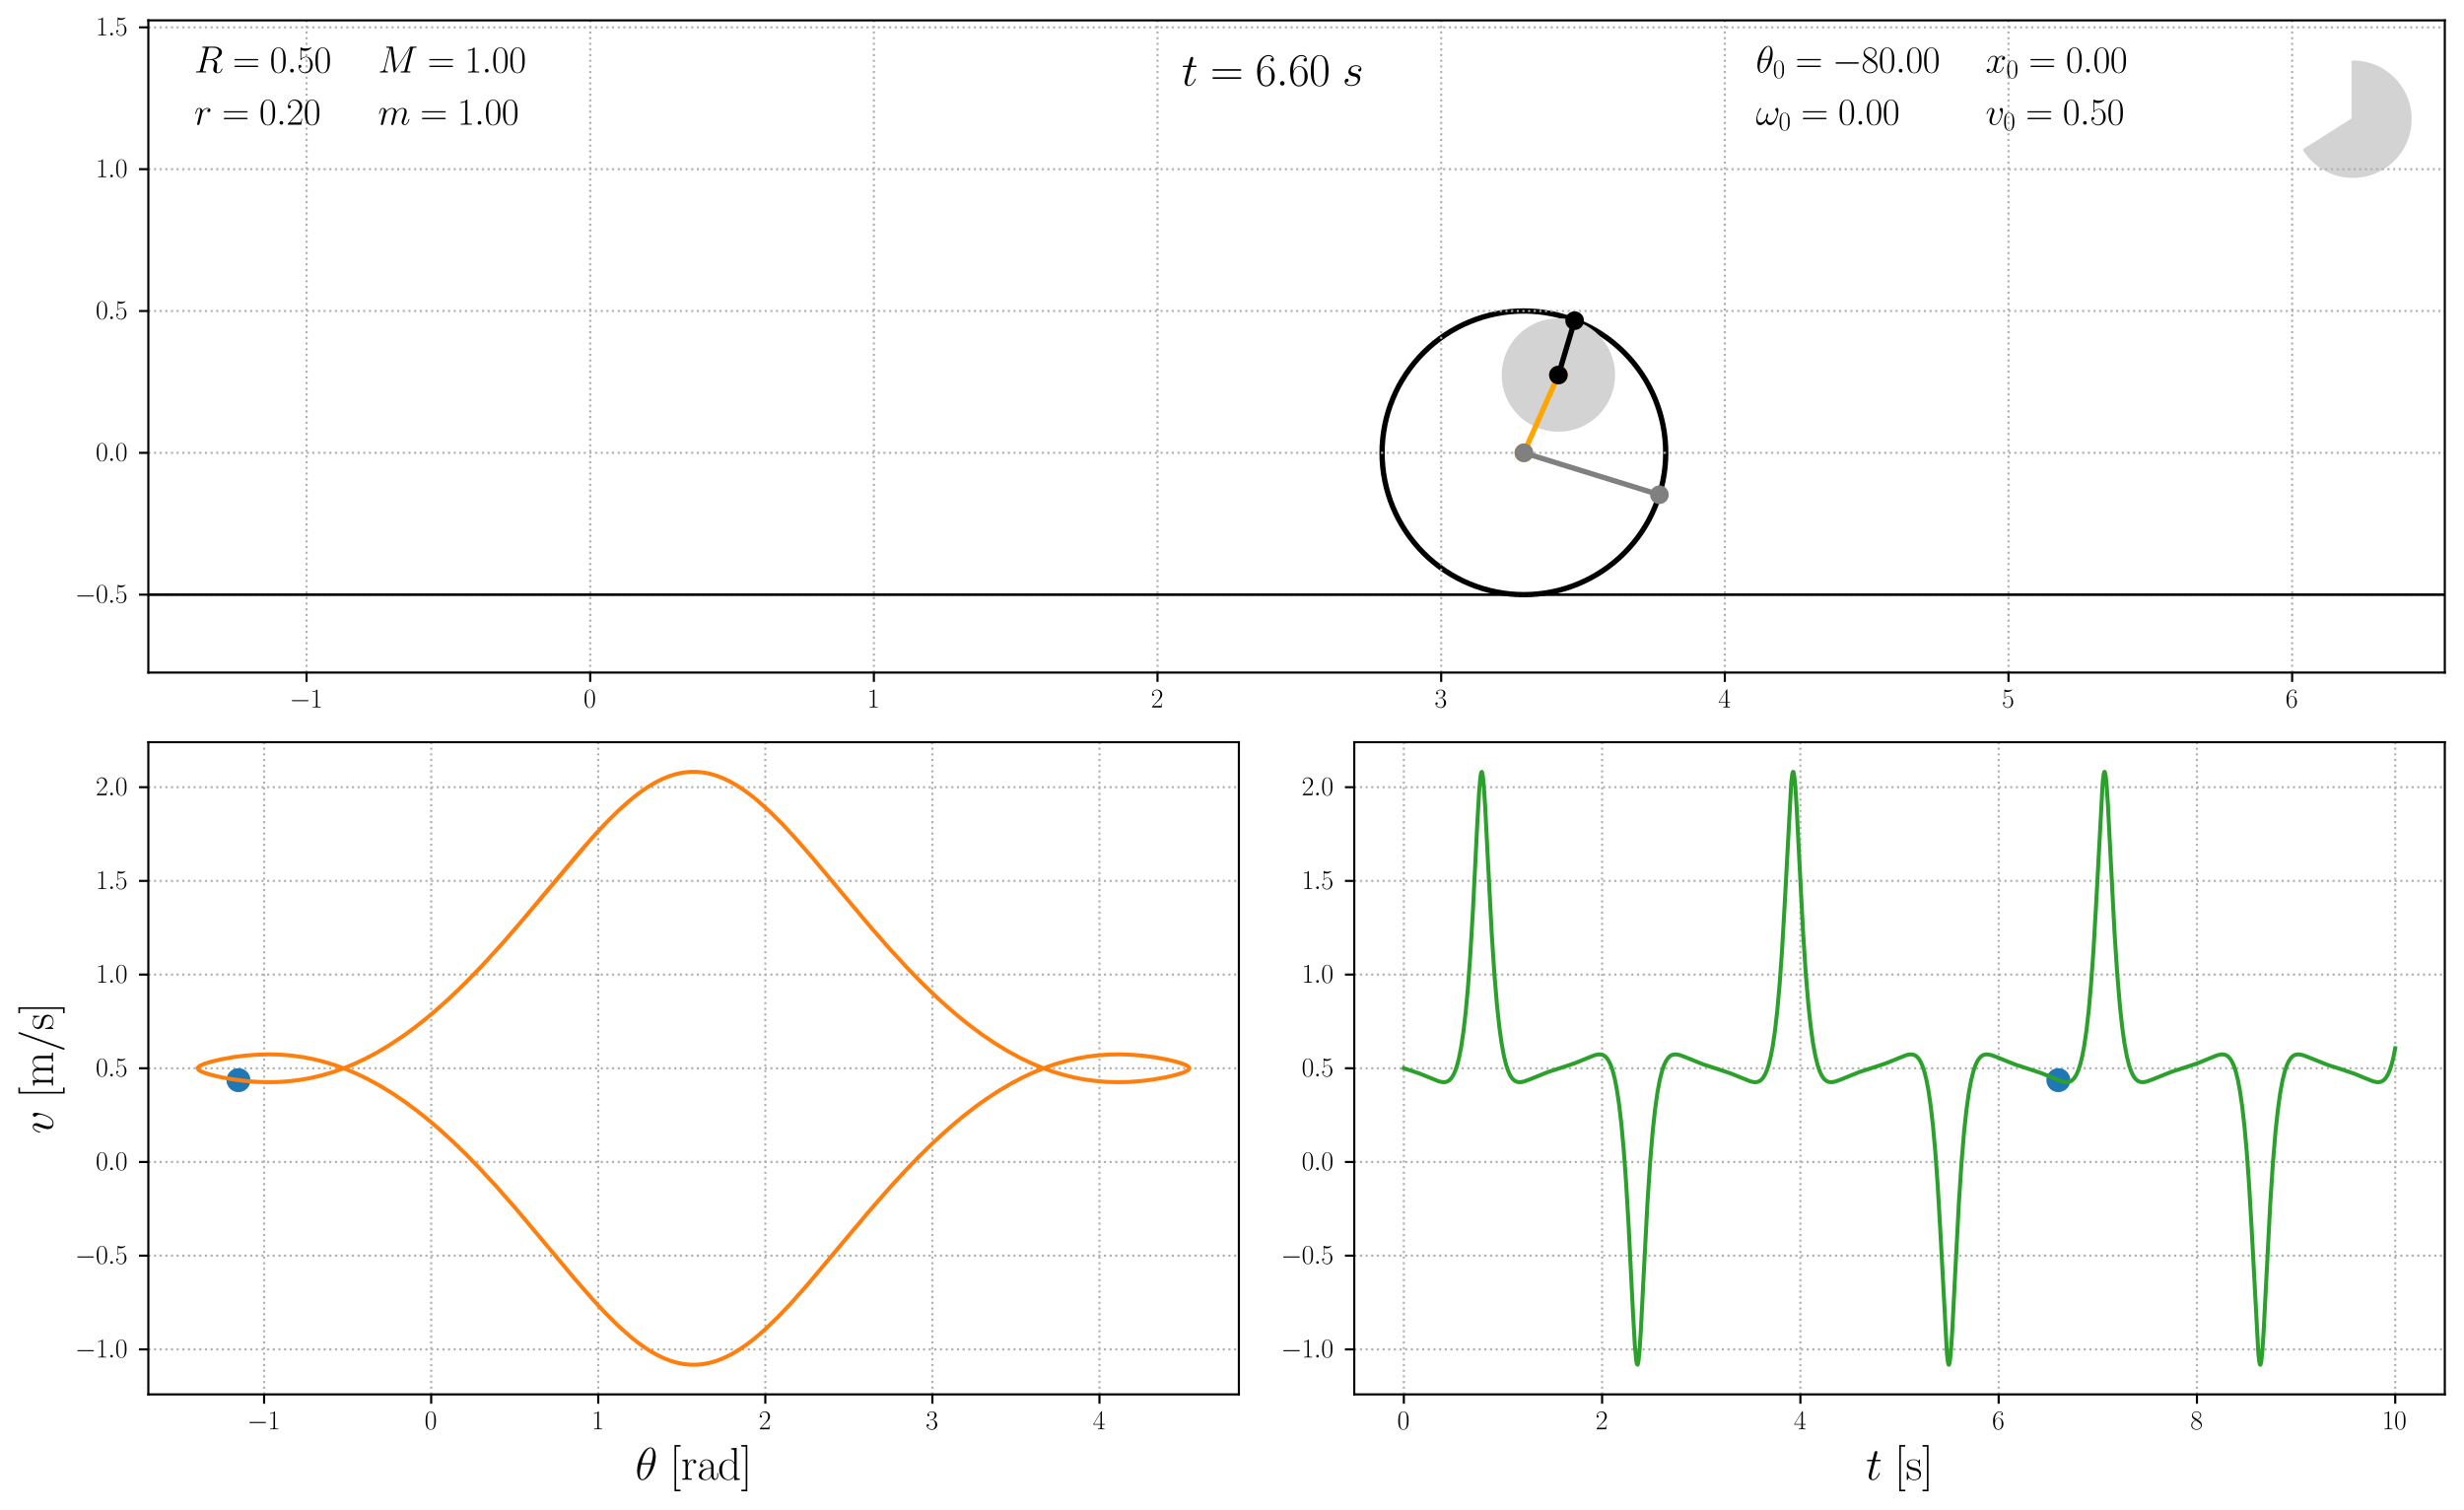<?xml version="1.0" encoding="utf-8" standalone="no"?>
<!DOCTYPE svg PUBLIC "-//W3C//DTD SVG 1.1//EN"
  "http://www.w3.org/Graphics/SVG/1.1/DTD/svg11.dtd">
<svg xmlns:xlink="http://www.w3.org/1999/xlink" width="923.819pt" height="566.182pt" viewBox="0 0 923.819 566.182" xmlns="http://www.w3.org/2000/svg" version="1.1">
 <defs>
  <style type="text/css">*{stroke-linejoin: round; stroke-linecap: butt}</style>
 </defs>
 <g id="figure_1">
  <g id="patch_1">
   <path d="M 0 566.182 
L 923.819 566.182 
L 923.819 0 
L 0 0 
z
" style="fill: #ffffff"/>
  </g>
  <g id="axes_1">
   <g id="patch_2">
    <path d="M 55.615 252.148 
L 916.619 252.148 
L 916.619 7.626 
L 55.615 7.626 
z
" style="fill: #ffffff"/>
   </g>
   <g id="patch_3">
    <path d="M 571.353 222.943 
C 585.455 222.943 598.982 217.34 608.953 207.369 
C 618.925 197.397 624.528 183.87 624.528 169.768 
C 624.528 155.666 618.925 142.14 608.953 132.168 
C 598.982 122.196 585.455 116.594 571.353 116.594 
C 557.251 116.594 543.725 122.196 533.753 132.168 
C 523.781 142.14 518.178 155.666 518.178 169.768 
C 518.178 183.87 523.781 197.397 533.753 207.369 
C 543.725 217.34 557.251 222.943 571.353 222.943 
L 571.353 222.943 
z
" clip-path="url(#p9af6a04cd4)" style="fill: none; stroke: #000000; stroke-width: 2; stroke-linejoin: miter"/>
   </g>
   <g id="patch_4">
    <path d="M 584.285 161.872 
C 589.926 161.872 595.337 159.631 599.325 155.642 
C 603.314 151.653 605.555 146.243 605.555 140.602 
C 605.555 134.961 603.314 129.55 599.325 125.562 
C 595.337 121.573 589.926 119.332 584.285 119.332 
C 578.644 119.332 573.234 121.573 569.245 125.562 
C 565.256 129.55 563.015 134.961 563.015 140.602 
C 563.015 146.243 565.256 151.653 569.245 155.642 
C 573.234 159.631 578.644 161.872 584.285 161.872 
z
" clip-path="url(#p9af6a04cd4)" style="fill: #d3d3d3"/>
   </g>
   <g id="patch_5">
    <path d="M 863.988 56.193 
C 865.989 59.354 868.779 61.941 872.083 63.695 
C 875.388 65.45 879.093 66.313 882.832 66.199 
C 886.572 66.086 890.218 64.999 893.409 63.047 
C 896.601 61.095 899.229 58.344 901.034 55.067 
C 902.839 51.79 903.758 48.098 903.701 44.357 
C 903.644 40.617 902.613 36.954 900.71 33.734 
C 898.807 30.513 896.096 27.843 892.847 25.989 
C 889.597 24.135 885.92 23.159 882.179 23.159 
L 882.179 44.684 
L 863.988 56.193 
z
" clip-path="url(#p9af6a04cd4)" style="fill: #d3d3d3; stroke: #d3d3d3; stroke-linejoin: miter"/>
   </g>
   <g id="matplotlib.axis_1">
    <g id="xtick_1">
     <g id="line2d_1">
      <path d="M 114.939 252.148 
L 114.939 7.626 
" clip-path="url(#p9af6a04cd4)" style="fill: none; stroke-dasharray: 0.8,1.32; stroke-dashoffset: 0; stroke: #b0b0b0; stroke-width: 0.8"/>
     </g>
     <g id="line2d_2">
      <defs>
       <path id="m2534dbb07a" d="M 0 0 
L 0 3.5 
" style="stroke: #000000; stroke-width: 0.8"/>
      </defs>
      <g>
       <use xlink:href="#m2534dbb07a" x="114.939" y="252.148" style="stroke: #000000; stroke-width: 0.8"/>
      </g>
     </g>
     <g id="text_1">
      <!-- $\mathdefault{−1}$ -->
      <g transform="translate(108.574 265.237)scale(0.1 -0.1)">
       <defs>
        <path id="CMSY10-0" d="M 4218 1472 
C 4326 1472 4442 1472 4442 1600 
C 4442 1728 4326 1728 4218 1728 
L 755 1728 
C 646 1728 531 1728 531 1600 
C 531 1472 646 1472 755 1472 
L 4218 1472 
z
" transform="scale(0.016)"/>
        <path id="CMR17-31" d="M 1702 4083 
C 1702 4217 1696 4224 1606 4224 
C 1357 3927 979 3833 621 3820 
C 602 3820 570 3820 563 3808 
C 557 3795 557 3782 557 3648 
C 755 3648 1088 3686 1344 3839 
L 1344 467 
C 1344 243 1331 166 781 166 
L 589 166 
L 589 0 
C 896 6 1216 12 1523 12 
C 1830 12 2150 6 2458 0 
L 2458 166 
L 2266 166 
C 1715 166 1702 236 1702 467 
L 1702 4083 
z
" transform="scale(0.016)"/>
       </defs>
       <use xlink:href="#CMSY10-0" transform="scale(0.996)"/>
       <use xlink:href="#CMR17-31" transform="translate(77.487 0)scale(0.996)"/>
      </g>
     </g>
    </g>
    <g id="xtick_2">
     <g id="line2d_3">
      <path d="M 221.288 252.148 
L 221.288 7.626 
" clip-path="url(#p9af6a04cd4)" style="fill: none; stroke-dasharray: 0.8,1.32; stroke-dashoffset: 0; stroke: #b0b0b0; stroke-width: 0.8"/>
     </g>
     <g id="line2d_4">
      <g>
       <use xlink:href="#m2534dbb07a" x="221.288" y="252.148" style="stroke: #000000; stroke-width: 0.8"/>
      </g>
     </g>
     <g id="text_2">
      <!-- $\mathdefault{0}$ -->
      <g transform="translate(218.797 265.237)scale(0.1 -0.1)">
       <defs>
        <path id="CMR17-30" d="M 2688 2038 
C 2688 2430 2682 3099 2413 3613 
C 2176 4063 1798 4224 1466 4224 
C 1158 4224 768 4082 525 3620 
C 269 3137 243 2539 243 2038 
C 243 1671 250 1112 448 623 
C 723 -39 1216 -128 1466 -128 
C 1760 -128 2208 -7 2470 604 
C 2662 1048 2688 1568 2688 2038 
z
M 1466 -26 
C 1056 -26 813 328 723 816 
C 653 1196 653 1749 653 2109 
C 653 2604 653 3015 736 3407 
C 858 3954 1216 4121 1466 4121 
C 1728 4121 2067 3947 2189 3420 
C 2272 3054 2278 2623 2278 2109 
C 2278 1691 2278 1176 2202 797 
C 2067 96 1690 -26 1466 -26 
z
" transform="scale(0.016)"/>
       </defs>
       <use xlink:href="#CMR17-30" transform="scale(0.996)"/>
      </g>
     </g>
    </g>
    <g id="xtick_3">
     <g id="line2d_5">
      <path d="M 327.638 252.148 
L 327.638 7.626 
" clip-path="url(#p9af6a04cd4)" style="fill: none; stroke-dasharray: 0.8,1.32; stroke-dashoffset: 0; stroke: #b0b0b0; stroke-width: 0.8"/>
     </g>
     <g id="line2d_6">
      <g>
       <use xlink:href="#m2534dbb07a" x="327.638" y="252.148" style="stroke: #000000; stroke-width: 0.8"/>
      </g>
     </g>
     <g id="text_3">
      <!-- $\mathdefault{1}$ -->
      <g transform="translate(325.147 265.237)scale(0.1 -0.1)">
       <use xlink:href="#CMR17-31" transform="scale(0.996)"/>
      </g>
     </g>
    </g>
    <g id="xtick_4">
     <g id="line2d_7">
      <path d="M 433.987 252.148 
L 433.987 7.626 
" clip-path="url(#p9af6a04cd4)" style="fill: none; stroke-dasharray: 0.8,1.32; stroke-dashoffset: 0; stroke: #b0b0b0; stroke-width: 0.8"/>
     </g>
     <g id="line2d_8">
      <g>
       <use xlink:href="#m2534dbb07a" x="433.987" y="252.148" style="stroke: #000000; stroke-width: 0.8"/>
      </g>
     </g>
     <g id="text_4">
      <!-- $\mathdefault{2}$ -->
      <g transform="translate(431.496 265.237)scale(0.1 -0.1)">
       <defs>
        <path id="CMR17-32" d="M 2669 990 
L 2554 990 
C 2490 537 2438 460 2413 422 
C 2381 371 1920 371 1830 371 
L 602 371 
C 832 620 1280 1073 1824 1596 
C 2214 1966 2669 2400 2669 3033 
C 2669 3788 2067 4224 1395 4224 
C 691 4224 262 3603 262 3027 
C 262 2777 448 2745 525 2745 
C 589 2745 781 2783 781 3007 
C 781 3206 614 3264 525 3264 
C 486 3264 448 3257 422 3244 
C 544 3788 915 4057 1306 4057 
C 1862 4057 2227 3616 2227 3033 
C 2227 2477 1901 1998 1536 1583 
L 262 147 
L 262 0 
L 2515 0 
L 2669 990 
z
" transform="scale(0.016)"/>
       </defs>
       <use xlink:href="#CMR17-32" transform="scale(0.996)"/>
      </g>
     </g>
    </g>
    <g id="xtick_5">
     <g id="line2d_9">
      <path d="M 540.337 252.148 
L 540.337 7.626 
" clip-path="url(#p9af6a04cd4)" style="fill: none; stroke-dasharray: 0.8,1.32; stroke-dashoffset: 0; stroke: #b0b0b0; stroke-width: 0.8"/>
     </g>
     <g id="line2d_10">
      <g>
       <use xlink:href="#m2534dbb07a" x="540.337" y="252.148" style="stroke: #000000; stroke-width: 0.8"/>
      </g>
     </g>
     <g id="text_5">
      <!-- $\mathdefault{3}$ -->
      <g transform="translate(537.846 265.237)scale(0.1 -0.1)">
       <defs>
        <path id="CMR17-33" d="M 1414 2176 
C 1984 2176 2234 1673 2234 1094 
C 2234 322 1824 25 1453 25 
C 1114 25 563 193 390 691 
C 422 678 454 678 486 678 
C 640 678 755 780 755 947 
C 755 1132 614 1216 486 1216 
C 378 1216 211 1164 211 927 
C 211 335 787 -128 1466 -128 
C 2176 -128 2720 432 2720 1087 
C 2720 1718 2208 2176 1600 2246 
C 2086 2347 2554 2776 2554 3353 
C 2554 3856 2048 4224 1472 4224 
C 890 4224 378 3862 378 3347 
C 378 3123 544 3084 627 3084 
C 762 3084 877 3167 877 3334 
C 877 3500 762 3584 627 3584 
C 602 3584 570 3584 544 3571 
C 730 3999 1235 4076 1459 4076 
C 1683 4076 2106 3966 2106 3347 
C 2106 3167 2080 2851 1862 2574 
C 1670 2329 1453 2316 1242 2297 
C 1210 2297 1062 2284 1037 2284 
C 992 2278 966 2272 966 2227 
C 966 2182 973 2176 1101 2176 
L 1414 2176 
z
" transform="scale(0.016)"/>
       </defs>
       <use xlink:href="#CMR17-33" transform="scale(0.996)"/>
      </g>
     </g>
    </g>
    <g id="xtick_6">
     <g id="line2d_11">
      <path d="M 646.686 252.148 
L 646.686 7.626 
" clip-path="url(#p9af6a04cd4)" style="fill: none; stroke-dasharray: 0.8,1.32; stroke-dashoffset: 0; stroke: #b0b0b0; stroke-width: 0.8"/>
     </g>
     <g id="line2d_12">
      <g>
       <use xlink:href="#m2534dbb07a" x="646.686" y="252.148" style="stroke: #000000; stroke-width: 0.8"/>
      </g>
     </g>
     <g id="text_6">
      <!-- $\mathdefault{4}$ -->
      <g transform="translate(644.195 265.237)scale(0.1 -0.1)">
       <defs>
        <path id="CMR17-34" d="M 2150 4147 
C 2150 4281 2144 4288 2029 4288 
L 128 1254 
L 128 1088 
L 1779 1088 
L 1779 460 
C 1779 230 1766 166 1318 166 
L 1197 166 
L 1197 0 
C 1402 12 1747 12 1965 12 
C 2182 12 2528 12 2733 0 
L 2733 166 
L 2611 166 
C 2163 166 2150 230 2150 460 
L 2150 1088 
L 2803 1088 
L 2803 1254 
L 2150 1254 
L 2150 4147 
z
M 1798 3723 
L 1798 1254 
L 256 1254 
L 1798 3723 
z
" transform="scale(0.016)"/>
       </defs>
       <use xlink:href="#CMR17-34" transform="scale(0.996)"/>
      </g>
     </g>
    </g>
    <g id="xtick_7">
     <g id="line2d_13">
      <path d="M 753.035 252.148 
L 753.035 7.626 
" clip-path="url(#p9af6a04cd4)" style="fill: none; stroke-dasharray: 0.8,1.32; stroke-dashoffset: 0; stroke: #b0b0b0; stroke-width: 0.8"/>
     </g>
     <g id="line2d_14">
      <g>
       <use xlink:href="#m2534dbb07a" x="753.035" y="252.148" style="stroke: #000000; stroke-width: 0.8"/>
      </g>
     </g>
     <g id="text_7">
      <!-- $\mathdefault{5}$ -->
      <g transform="translate(750.545 265.237)scale(0.1 -0.1)">
       <defs>
        <path id="CMR17-35" d="M 730 3750 
C 794 3724 1056 3641 1325 3641 
C 1920 3641 2246 3961 2432 4140 
C 2432 4191 2432 4224 2394 4224 
C 2387 4224 2374 4224 2323 4198 
C 2099 4102 1837 4032 1517 4032 
C 1325 4032 1037 4055 723 4191 
C 653 4224 640 4224 634 4224 
C 602 4224 595 4217 595 4090 
L 595 2231 
C 595 2113 595 2080 659 2080 
C 691 2080 704 2093 736 2139 
C 941 2435 1222 2560 1542 2560 
C 1766 2560 2246 2415 2246 1293 
C 2246 1087 2246 716 2054 422 
C 1894 159 1645 25 1370 25 
C 947 25 518 319 403 812 
C 429 806 480 793 506 793 
C 589 793 749 838 749 1036 
C 749 1209 627 1280 506 1280 
C 358 1280 262 1190 262 1011 
C 262 454 704 -128 1382 -128 
C 2042 -128 2669 441 2669 1267 
C 2669 2054 2170 2662 1549 2662 
C 1222 2662 947 2540 730 2304 
L 730 3750 
z
" transform="scale(0.016)"/>
       </defs>
       <use xlink:href="#CMR17-35" transform="scale(0.996)"/>
      </g>
     </g>
    </g>
    <g id="xtick_8">
     <g id="line2d_15">
      <path d="M 859.385 252.148 
L 859.385 7.626 
" clip-path="url(#p9af6a04cd4)" style="fill: none; stroke-dasharray: 0.8,1.32; stroke-dashoffset: 0; stroke: #b0b0b0; stroke-width: 0.8"/>
     </g>
     <g id="line2d_16">
      <g>
       <use xlink:href="#m2534dbb07a" x="859.385" y="252.148" style="stroke: #000000; stroke-width: 0.8"/>
      </g>
     </g>
     <g id="text_8">
      <!-- $\mathdefault{6}$ -->
      <g transform="translate(856.894 265.237)scale(0.1 -0.1)">
       <defs>
        <path id="CMR17-36" d="M 678 2198 
C 678 3712 1395 4076 1811 4076 
C 1946 4076 2272 4049 2400 3782 
C 2298 3782 2106 3782 2106 3558 
C 2106 3385 2246 3328 2336 3328 
C 2394 3328 2566 3353 2566 3571 
C 2566 3987 2246 4224 1805 4224 
C 1043 4224 243 3411 243 2011 
C 243 257 966 -128 1478 -128 
C 2099 -128 2688 431 2688 1295 
C 2688 2101 2170 2688 1517 2688 
C 1126 2688 838 2430 678 1979 
L 678 2198 
z
M 1478 25 
C 691 25 691 1212 691 1450 
C 691 1914 909 2585 1504 2585 
C 1613 2585 1926 2585 2138 2140 
C 2253 1889 2253 1624 2253 1302 
C 2253 954 2253 696 2118 438 
C 1978 173 1773 25 1478 25 
z
" transform="scale(0.016)"/>
       </defs>
       <use xlink:href="#CMR17-36" transform="scale(0.996)"/>
      </g>
     </g>
    </g>
   </g>
   <g id="matplotlib.axis_2">
    <g id="ytick_1">
     <g id="line2d_17">
      <path d="M 55.615 222.943 
L 916.619 222.943 
" clip-path="url(#p9af6a04cd4)" style="fill: none; stroke-dasharray: 0.8,1.32; stroke-dashoffset: 0; stroke: #b0b0b0; stroke-width: 0.8"/>
     </g>
     <g id="line2d_18">
      <defs>
       <path id="mf46e1a9856" d="M 0 0 
L -3.5 0 
" style="stroke: #000000; stroke-width: 0.8"/>
      </defs>
      <g>
       <use xlink:href="#mf46e1a9856" x="55.615" y="222.943" style="stroke: #000000; stroke-width: 0.8"/>
      </g>
     </g>
     <g id="text_9">
      <!-- $\mathdefault{−0.5}$ -->
      <g transform="translate(28.136 225.987)scale(0.1 -0.1)">
       <defs>
        <path id="CMMI12-3a" d="M 1178 307 
C 1178 492 1024 620 870 620 
C 685 620 557 467 557 313 
C 557 128 710 0 864 0 
C 1050 0 1178 153 1178 307 
z
" transform="scale(0.016)"/>
       </defs>
       <use xlink:href="#CMSY10-0" transform="scale(0.996)"/>
       <use xlink:href="#CMR17-30" transform="translate(77.487 0)scale(0.996)"/>
       <use xlink:href="#CMMI12-3a" transform="translate(123.178 0)scale(0.996)"/>
       <use xlink:href="#CMR17-35" transform="translate(150.275 0)scale(0.996)"/>
      </g>
     </g>
    </g>
    <g id="ytick_2">
     <g id="line2d_19">
      <path d="M 55.615 169.768 
L 916.619 169.768 
" clip-path="url(#p9af6a04cd4)" style="fill: none; stroke-dasharray: 0.8,1.32; stroke-dashoffset: 0; stroke: #b0b0b0; stroke-width: 0.8"/>
     </g>
     <g id="line2d_20">
      <g>
       <use xlink:href="#mf46e1a9856" x="55.615" y="169.768" style="stroke: #000000; stroke-width: 0.8"/>
      </g>
     </g>
     <g id="text_10">
      <!-- $\mathdefault{0.0}$ -->
      <g transform="translate(35.885 172.812)scale(0.1 -0.1)">
       <use xlink:href="#CMR17-30" transform="scale(0.996)"/>
       <use xlink:href="#CMMI12-3a" transform="translate(45.69 0)scale(0.996)"/>
       <use xlink:href="#CMR17-30" transform="translate(72.788 0)scale(0.996)"/>
      </g>
     </g>
    </g>
    <g id="ytick_3">
     <g id="line2d_21">
      <path d="M 55.615 116.594 
L 916.619 116.594 
" clip-path="url(#p9af6a04cd4)" style="fill: none; stroke-dasharray: 0.8,1.32; stroke-dashoffset: 0; stroke: #b0b0b0; stroke-width: 0.8"/>
     </g>
     <g id="line2d_22">
      <g>
       <use xlink:href="#mf46e1a9856" x="55.615" y="116.594" style="stroke: #000000; stroke-width: 0.8"/>
      </g>
     </g>
     <g id="text_11">
      <!-- $\mathdefault{0.5}$ -->
      <g transform="translate(35.885 119.638)scale(0.1 -0.1)">
       <use xlink:href="#CMR17-30" transform="scale(0.996)"/>
       <use xlink:href="#CMMI12-3a" transform="translate(45.69 0)scale(0.996)"/>
       <use xlink:href="#CMR17-35" transform="translate(72.788 0)scale(0.996)"/>
      </g>
     </g>
    </g>
    <g id="ytick_4">
     <g id="line2d_23">
      <path d="M 55.615 63.419 
L 916.619 63.419 
" clip-path="url(#p9af6a04cd4)" style="fill: none; stroke-dasharray: 0.8,1.32; stroke-dashoffset: 0; stroke: #b0b0b0; stroke-width: 0.8"/>
     </g>
     <g id="line2d_24">
      <g>
       <use xlink:href="#mf46e1a9856" x="55.615" y="63.419" style="stroke: #000000; stroke-width: 0.8"/>
      </g>
     </g>
     <g id="text_12">
      <!-- $\mathdefault{1.0}$ -->
      <g transform="translate(35.885 66.463)scale(0.1 -0.1)">
       <use xlink:href="#CMR17-31" transform="scale(0.996)"/>
       <use xlink:href="#CMMI12-3a" transform="translate(45.69 0)scale(0.996)"/>
       <use xlink:href="#CMR17-30" transform="translate(72.788 0)scale(0.996)"/>
      </g>
     </g>
    </g>
    <g id="ytick_5">
     <g id="line2d_25">
      <path d="M 55.615 10.244 
L 916.619 10.244 
" clip-path="url(#p9af6a04cd4)" style="fill: none; stroke-dasharray: 0.8,1.32; stroke-dashoffset: 0; stroke: #b0b0b0; stroke-width: 0.8"/>
     </g>
     <g id="line2d_26">
      <g>
       <use xlink:href="#mf46e1a9856" x="55.615" y="10.244" style="stroke: #000000; stroke-width: 0.8"/>
      </g>
     </g>
     <g id="text_13">
      <!-- $\mathdefault{1.5}$ -->
      <g transform="translate(35.885 13.288)scale(0.1 -0.1)">
       <use xlink:href="#CMR17-31" transform="scale(0.996)"/>
       <use xlink:href="#CMMI12-3a" transform="translate(45.69 0)scale(0.996)"/>
       <use xlink:href="#CMR17-35" transform="translate(72.788 0)scale(0.996)"/>
      </g>
     </g>
    </g>
   </g>
   <g id="line2d_27">
    <path d="M 571.353 169.768 
L 584.285 140.602 
" clip-path="url(#p9af6a04cd4)" style="fill: none; stroke: #ffa500; stroke-width: 2; stroke-linecap: square"/>
    <defs>
     <path id="mc912e44b2f" d="M 0 3 
C 0.796 3 1.559 2.684 2.121 2.121 
C 2.684 1.559 3 0.796 3 0 
C 3 -0.796 2.684 -1.559 2.121 -2.121 
C 1.559 -2.684 0.796 -3 0 -3 
C -0.796 -3 -1.559 -2.684 -2.121 -2.121 
C -2.684 -1.559 -3 -0.796 -3 0 
C -3 0.796 -2.684 1.559 -2.121 2.121 
C -1.559 2.684 -0.796 3 0 3 
z
" style="stroke: #ffa500"/>
    </defs>
    <g clip-path="url(#p9af6a04cd4)">
     <use xlink:href="#mc912e44b2f" x="571.353" y="169.768" style="fill: #ffa500; stroke: #ffa500"/>
     <use xlink:href="#mc912e44b2f" x="584.285" y="140.602" style="fill: #ffa500; stroke: #ffa500"/>
    </g>
   </g>
   <g id="line2d_28">
    <path d="M 571.353 169.768 
L 622.151 185.488 
" clip-path="url(#p9af6a04cd4)" style="fill: none; stroke: #808080; stroke-width: 2; stroke-linecap: square"/>
    <defs>
     <path id="ma6b56896d9" d="M 0 3 
C 0.796 3 1.559 2.684 2.121 2.121 
C 2.684 1.559 3 0.796 3 0 
C 3 -0.796 2.684 -1.559 2.121 -2.121 
C 1.559 -2.684 0.796 -3 0 -3 
C -0.796 -3 -1.559 -2.684 -2.121 -2.121 
C -2.684 -1.559 -3 -0.796 -3 0 
C -3 0.796 -2.684 1.559 -2.121 2.121 
C -1.559 2.684 -0.796 3 0 3 
z
" style="stroke: #808080"/>
    </defs>
    <g clip-path="url(#p9af6a04cd4)">
     <use xlink:href="#ma6b56896d9" x="571.353" y="169.768" style="fill: #808080; stroke: #808080"/>
     <use xlink:href="#ma6b56896d9" x="622.151" y="185.488" style="fill: #808080; stroke: #808080"/>
    </g>
   </g>
   <g id="line2d_29">
    <path d="M 584.285 140.602 
L 590.371 120.221 
" clip-path="url(#p9af6a04cd4)" style="fill: none; stroke: #000000; stroke-width: 2; stroke-linecap: square"/>
    <defs>
     <path id="mc1eb63b80b" d="M 0 3 
C 0.796 3 1.559 2.684 2.121 2.121 
C 2.684 1.559 3 0.796 3 0 
C 3 -0.796 2.684 -1.559 2.121 -2.121 
C 1.559 -2.684 0.796 -3 0 -3 
C -0.796 -3 -1.559 -2.684 -2.121 -2.121 
C -2.684 -1.559 -3 -0.796 -3 0 
C -3 0.796 -2.684 1.559 -2.121 2.121 
C -1.559 2.684 -0.796 3 0 3 
z
" style="stroke: #000000"/>
    </defs>
    <g clip-path="url(#p9af6a04cd4)">
     <use xlink:href="#mc1eb63b80b" x="584.285" y="140.602" style="stroke: #000000"/>
     <use xlink:href="#mc1eb63b80b" x="590.371" y="120.221" style="stroke: #000000"/>
    </g>
   </g>
   <g id="LineCollection_1">
    <path d="M -1 222.943 
L 924.819 222.943 
" clip-path="url(#p9af6a04cd4)" style="fill: none; stroke: #000000"/>
   </g>
   <g id="patch_6">
    <path d="M 55.615 252.148 
L 55.615 7.626 
" style="fill: none; stroke: #000000; stroke-width: 0.8; stroke-linejoin: miter; stroke-linecap: square"/>
   </g>
   <g id="patch_7">
    <path d="M 916.619 252.148 
L 916.619 7.626 
" style="fill: none; stroke: #000000; stroke-width: 0.8; stroke-linejoin: miter; stroke-linecap: square"/>
   </g>
   <g id="patch_8">
    <path d="M 55.615 252.148 
L 916.619 252.148 
" style="fill: none; stroke: #000000; stroke-width: 0.8; stroke-linejoin: miter; stroke-linecap: square"/>
   </g>
   <g id="patch_9">
    <path d="M 55.615 7.626 
L 916.619 7.626 
" style="fill: none; stroke: #000000; stroke-width: 0.8; stroke-linejoin: miter; stroke-linecap: square"/>
   </g>
   <g id="text_14">
    <!-- $t = 6.60 \; s$ -->
    <g transform="translate(443.067 32.078)scale(0.17 -0.17)">
     <defs>
      <path id="CMMI12-74" d="M 1286 2566 
L 1875 2566 
C 1997 2566 2061 2566 2061 2681 
C 2061 2752 2022 2752 1894 2752 
L 1331 2752 
L 1568 3664 
C 1594 3752 1594 3764 1594 3808 
C 1594 3910 1510 3968 1427 3968 
C 1376 3968 1229 3948 1178 3746 
L 928 2752 
L 326 2752 
C 198 2752 141 2752 141 2630 
C 141 2566 186 2566 307 2566 
L 877 2566 
L 454 881 
C 403 657 384 593 384 510 
C 384 210 595 -64 954 -64 
C 1600 -64 1946 868 1946 913 
C 1946 951 1920 970 1882 970 
C 1869 970 1843 970 1830 944 
C 1824 938 1818 932 1773 830 
C 1638 510 1344 64 973 64 
C 781 64 768 223 768 364 
C 768 370 768 491 787 568 
L 1286 2566 
z
" transform="scale(0.016)"/>
      <path id="CMR17-3d" d="M 4115 2048 
C 4211 2048 4307 2048 4307 2156 
C 4307 2272 4198 2272 4090 2272 
L 512 2272 
C 403 2272 294 2272 294 2156 
C 294 2048 390 2048 486 2048 
L 4115 2048 
z
M 4090 927 
C 4198 927 4307 927 4307 1043 
C 4307 1152 4211 1152 4115 1152 
L 486 1152 
C 390 1152 294 1152 294 1043 
C 294 927 403 927 512 927 
L 4090 927 
z
" transform="scale(0.016)"/>
      <path id="CMMI12-73" d="M 1459 1290 
C 1568 1271 1741 1233 1779 1227 
C 1862 1201 2150 1099 2150 793 
C 2150 595 1971 64 1229 64 
C 1094 64 614 83 486 447 
C 742 414 870 614 870 755 
C 870 889 781 960 653 960 
C 512 960 326 851 326 563 
C 326 176 710 -64 1222 -64 
C 2195 -64 2483 665 2483 998 
C 2483 1093 2483 1271 2278 1475 
C 2118 1627 1965 1659 1619 1729 
C 1446 1767 1171 1824 1171 2111 
C 1171 2239 1286 2687 1894 2687 
C 2163 2687 2426 2589 2490 2368 
C 2208 2368 2195 2124 2195 2118 
C 2195 1983 2317 1945 2374 1945 
C 2464 1945 2643 2015 2643 2284 
C 2643 2546 2400 2816 1901 2816 
C 1062 2816 838 2169 838 1907 
C 838 1424 1312 1322 1459 1290 
z
" transform="scale(0.016)"/>
     </defs>
     <use xlink:href="#CMMI12-74" transform="scale(0.996)"/>
     <use xlink:href="#CMR17-3d" transform="translate(62.9 0)scale(0.996)"/>
     <use xlink:href="#CMR17-36" transform="translate(162.289 0)scale(0.996)"/>
     <use xlink:href="#CMMI12-3a" transform="translate(207.98 0)scale(0.996)"/>
     <use xlink:href="#CMR17-36" transform="translate(235.077 0)scale(0.996)"/>
     <use xlink:href="#CMR17-30" transform="translate(280.767 0)scale(0.996)"/>
     <use xlink:href="#CMMI12-73" transform="translate(354.132 0)scale(0.996)"/>
    </g>
   </g>
   <g id="text_15">
    <!-- $R  = 0.50 $ -->
    <g transform="translate(72.835 27.188)scale(0.14 -0.14)">
     <defs>
      <path id="CMMI12-52" d="M 2355 3917 
C 2413 4153 2438 4166 2688 4166 
L 3149 4166 
C 3699 4166 4109 4000 4109 3503 
C 4109 3177 3942 2240 2656 2240 
L 1933 2240 
L 2355 3917 
z
M 3245 2163 
C 4038 2335 4659 2846 4659 3394 
C 4659 3892 4154 4352 3264 4352 
L 1530 4352 
C 1402 4352 1344 4352 1344 4230 
C 1344 4166 1389 4166 1510 4166 
C 1894 4166 1894 4115 1894 4045 
C 1894 4032 1894 3994 1869 3898 
L 1005 475 
C 947 253 934 190 493 190 
C 346 190 301 190 301 69 
C 301 6 371 6 390 6 
C 506 6 640 19 762 19 
L 1517 19 
C 1632 19 1766 6 1882 6 
C 1933 6 2003 6 2003 126 
C 2003 190 1946 190 1850 190 
C 1459 190 1459 241 1459 304 
C 1459 310 1459 355 1472 405 
L 1901 2112 
L 2669 2112 
C 3277 2112 3392 1731 3392 1522 
C 3392 1426 3328 1179 3283 1014 
C 3213 723 3194 653 3194 532 
C 3194 82 3565 -128 3994 -128 
C 4512 -128 4736 501 4736 589 
C 4736 634 4704 653 4666 653 
C 4614 653 4602 615 4589 564 
C 4435 114 4173 0 4013 0 
C 3853 0 3750 69 3750 355 
C 3750 507 3827 1084 3834 1116 
C 3866 1350 3866 1376 3866 1426 
C 3866 1889 3488 2086 3245 2163 
z
" transform="scale(0.016)"/>
     </defs>
     <use xlink:href="#CMMI12-52" transform="scale(0.996)"/>
     <use xlink:href="#CMR17-3d" transform="translate(102.745 0)scale(0.996)"/>
     <use xlink:href="#CMR17-30" transform="translate(202.134 0)scale(0.996)"/>
     <use xlink:href="#CMMI12-3a" transform="translate(247.824 0)scale(0.996)"/>
     <use xlink:href="#CMR17-35" transform="translate(274.921 0)scale(0.996)"/>
     <use xlink:href="#CMR17-30" transform="translate(320.612 0)scale(0.996)"/>
    </g>
   </g>
   <g id="text_16">
    <!-- $r  = 0.20 $ -->
    <g transform="translate(72.835 46.75)scale(0.14 -0.14)">
     <defs>
      <path id="CMMI12-72" d="M 2490 2633 
C 2291 2598 2189 2457 2189 2316 
C 2189 2163 2310 2111 2400 2111 
C 2579 2111 2726 2265 2726 2457 
C 2726 2651 2528 2816 2208 2816 
C 1952 2816 1658 2700 1389 2335 
C 1344 2660 1088 2816 832 2816 
C 582 2816 454 2642 378 2508 
C 269 2278 173 1892 173 1860 
C 173 1834 198 1801 243 1801 
C 294 1801 301 1808 339 1957 
C 435 2342 557 2687 813 2687 
C 966 2687 1011 2604 1011 2419 
C 1011 2278 947 2028 902 1827 
L 723 1130 
C 698 1007 627 716 595 600 
C 550 432 480 128 480 96 
C 480 6 550 -64 646 -64 
C 717 -64 838 -20 877 109 
C 896 160 1133 1136 1171 1285 
C 1203 1427 1242 1562 1274 1705 
C 1299 1795 1325 1898 1344 1982 
C 1363 2040 1536 2355 1696 2495 
C 1773 2566 1939 2687 2202 2687 
C 2304 2687 2406 2674 2490 2633 
z
" transform="scale(0.016)"/>
     </defs>
     <use xlink:href="#CMMI12-72" transform="scale(0.996)"/>
     <use xlink:href="#CMR17-3d" transform="translate(74.345 0)scale(0.996)"/>
     <use xlink:href="#CMR17-30" transform="translate(173.733 0)scale(0.996)"/>
     <use xlink:href="#CMMI12-3a" transform="translate(219.424 0)scale(0.996)"/>
     <use xlink:href="#CMR17-32" transform="translate(246.521 0)scale(0.996)"/>
     <use xlink:href="#CMR17-30" transform="translate(292.212 0)scale(0.996)"/>
    </g>
   </g>
   <g id="text_17">
    <!-- $M  = 1.00 $ -->
    <g transform="translate(141.716 27.188)scale(0.14 -0.14)">
     <defs>
      <path id="CMMI12-4d" d="M 5811 3886 
C 5869 4102 5882 4166 6336 4166 
C 6458 4166 6515 4166 6515 4287 
C 6515 4352 6470 4352 6349 4352 
L 5581 4352 
C 5421 4352 5414 4345 5344 4243 
L 3008 567 
L 2528 4211 
C 2509 4352 2502 4352 2336 4352 
L 1542 4352 
C 1421 4352 1363 4352 1363 4230 
C 1363 4166 1421 4166 1517 4166 
C 1907 4166 1907 4115 1907 4045 
C 1907 4032 1907 3994 1882 3898 
L 1062 650 
C 986 344 838 204 410 185 
C 390 185 314 179 314 70 
C 314 0 371 0 397 0 
C 525 0 851 12 979 12 
L 1286 12 
C 1376 12 1485 0 1574 0 
C 1619 0 1690 0 1690 121 
C 1690 179 1626 185 1600 185 
C 1389 191 1184 230 1184 459 
C 1184 523 1184 529 1210 618 
L 2093 4128 
L 2099 4128 
L 2630 172 
C 2650 19 2656 0 2714 0 
C 2784 0 2816 51 2848 108 
L 5421 4159 
L 5427 4159 
L 4499 472 
C 4442 249 4429 185 3981 185 
C 3859 185 3795 185 3795 70 
C 3795 0 3853 0 3891 0 
C 4000 0 4128 12 4237 12 
L 4992 12 
C 5101 12 5235 0 5344 0 
C 5395 0 5466 0 5466 121 
C 5466 185 5408 185 5312 185 
C 4922 185 4922 236 4922 300 
C 4922 306 4922 351 4934 402 
L 5811 3886 
z
" transform="scale(0.016)"/>
     </defs>
     <use xlink:href="#CMMI12-4d" transform="scale(0.996)"/>
     <use xlink:href="#CMR17-3d" transform="translate(132.454 0)scale(0.996)"/>
     <use xlink:href="#CMR17-31" transform="translate(231.843 0)scale(0.996)"/>
     <use xlink:href="#CMMI12-3a" transform="translate(277.533 0)scale(0.996)"/>
     <use xlink:href="#CMR17-30" transform="translate(304.631 0)scale(0.996)"/>
     <use xlink:href="#CMR17-30" transform="translate(350.321 0)scale(0.996)"/>
    </g>
   </g>
   <g id="text_18">
    <!-- $m  = 1.00 $ -->
    <g transform="translate(141.716 46.75)scale(0.14 -0.14)">
     <defs>
      <path id="CMMI12-6d" d="M 1318 1870 
C 1331 1909 1491 2228 1728 2432 
C 1894 2585 2112 2687 2362 2687 
C 2618 2687 2707 2496 2707 2241 
C 2707 2202 2707 2075 2630 1775 
L 2470 1117 
C 2419 925 2298 453 2285 383 
C 2259 287 2221 121 2221 95 
C 2221 6 2291 -64 2387 -64 
C 2579 -64 2611 83 2669 313 
L 3053 1838 
C 3066 1890 3398 2687 4102 2687 
C 4358 2687 4448 2496 4448 2241 
C 4448 1883 4198 1187 4058 804 
C 4000 651 3968 568 3968 453 
C 3968 166 4166 -64 4474 -64 
C 5069 -64 5293 874 5293 913 
C 5293 945 5267 970 5229 970 
C 5171 970 5165 951 5133 842 
C 4986 332 4749 64 4493 64 
C 4429 64 4326 70 4326 274 
C 4326 440 4403 645 4429 715 
C 4544 1021 4832 1775 4832 2145 
C 4832 2528 4608 2816 4122 2816 
C 3693 2816 3347 2573 3091 2196 
C 3072 2541 2861 2816 2381 2816 
C 1811 2816 1510 2413 1395 2253 
C 1376 2617 1114 2816 832 2816 
C 646 2816 499 2726 378 2483 
C 262 2253 173 1864 173 1838 
C 173 1813 198 1781 243 1781 
C 294 1781 301 1787 339 1934 
C 435 2311 557 2687 813 2687 
C 960 2687 1011 2585 1011 2394 
C 1011 2253 947 2004 902 1807 
L 723 1117 
C 698 996 627 708 595 593 
C 550 427 480 127 480 95 
C 480 6 550 -64 646 -64 
C 723 -64 813 -26 864 70 
C 877 102 934 325 966 453 
L 1107 1028 
L 1318 1870 
z
" transform="scale(0.016)"/>
     </defs>
     <use xlink:href="#CMMI12-6d" transform="scale(0.996)"/>
     <use xlink:href="#CMR17-3d" transform="translate(113.001 0)scale(0.996)"/>
     <use xlink:href="#CMR17-31" transform="translate(212.39 0)scale(0.996)"/>
     <use xlink:href="#CMMI12-3a" transform="translate(258.081 0)scale(0.996)"/>
     <use xlink:href="#CMR17-30" transform="translate(285.178 0)scale(0.996)"/>
     <use xlink:href="#CMR17-30" transform="translate(330.868 0)scale(0.996)"/>
    </g>
   </g>
   <g id="text_19">
    <!-- $\theta_0  = -80.00 $ -->
    <g transform="translate(658.318 27.188)scale(0.14 -0.14)">
     <defs>
      <path id="CMMI12-12" d="M 2835 3200 
C 2835 3849 2630 4480 2106 4480 
C 1210 4480 256 2615 256 1215 
C 256 922 320 -64 992 -64 
C 1862 -64 2835 1755 2835 3200 
z
M 896 2304 
C 992 2679 1126 3213 1382 3665 
C 1594 4046 1818 4351 2099 4351 
C 2310 4351 2451 4173 2451 3563 
C 2451 3334 2432 3016 2246 2304 
L 896 2304 
z
M 2202 2112 
C 2042 1488 1907 1088 1677 687 
C 1491 362 1267 64 998 64 
C 800 64 640 216 640 846 
C 640 1259 742 1692 845 2112 
L 2202 2112 
z
" transform="scale(0.016)"/>
      <path id="CMR17-38" d="M 1741 2289 
C 2144 2494 2554 2803 2554 3298 
C 2554 3884 1990 4224 1472 4224 
C 890 4224 378 3800 378 3215 
C 378 3054 416 2777 666 2533 
C 730 2469 998 2276 1171 2154 
C 883 2006 211 1652 211 945 
C 211 282 838 -128 1459 -128 
C 2144 -128 2720 366 2720 1022 
C 2720 1607 2330 1877 2074 2051 
L 1741 2289 
z
M 902 2855 
C 851 2887 595 3086 595 3388 
C 595 3781 998 4076 1459 4076 
C 1965 4076 2336 3716 2336 3298 
C 2336 2700 1670 2359 1638 2359 
C 1632 2359 1626 2359 1574 2398 
L 902 2855 
z
M 2080 1536 
C 2176 1466 2483 1253 2483 861 
C 2483 385 2010 25 1472 25 
C 890 25 448 443 448 951 
C 448 1459 838 1884 1280 2083 
L 2080 1536 
z
" transform="scale(0.016)"/>
     </defs>
     <use xlink:href="#CMMI12-12" transform="scale(0.996)"/>
     <use xlink:href="#CMR17-30" transform="translate(45.46 -14.944)scale(0.697)"/>
     <use xlink:href="#CMR17-3d" transform="translate(105.615 0)scale(0.996)"/>
     <use xlink:href="#CMSY10-0" transform="translate(205.004 0)scale(0.996)"/>
     <use xlink:href="#CMR17-38" transform="translate(282.491 0)scale(0.996)"/>
     <use xlink:href="#CMR17-30" transform="translate(328.182 0)scale(0.996)"/>
     <use xlink:href="#CMMI12-3a" transform="translate(373.872 0)scale(0.996)"/>
     <use xlink:href="#CMR17-30" transform="translate(400.97 0)scale(0.996)"/>
     <use xlink:href="#CMR17-30" transform="translate(446.66 0)scale(0.996)"/>
    </g>
   </g>
   <g id="text_20">
    <!-- $\omega_0  = 0.00 $ -->
    <g transform="translate(658.318 46.75)scale(0.14 -0.14)">
     <defs>
      <path id="CMMI12-21" d="M 3802 2406 
C 3802 2592 3750 2828 3526 2828 
C 3398 2828 3251 2668 3251 2540 
C 3251 2483 3277 2444 3328 2387 
C 3424 2278 3546 2105 3546 1804 
C 3546 1574 3405 1209 3302 1011 
C 3123 659 2829 358 2496 358 
C 2093 358 1939 614 1869 972 
C 1939 1139 2086 1555 2086 1721 
C 2086 1792 2061 1849 1978 1849 
C 1933 1849 1882 1824 1850 1772 
C 1760 1632 1677 1126 1683 992 
C 1562 755 1216 358 806 358 
C 378 358 262 736 262 1100 
C 262 1766 678 2348 794 2508 
C 858 2604 902 2668 902 2681 
C 902 2726 877 2796 819 2796 
C 717 2796 685 2713 634 2636 
C 307 2131 77 1420 77 806 
C 77 409 224 -64 704 -64 
C 1235 -64 1568 390 1702 633 
C 1754 275 1946 -64 2413 -64 
C 2899 -64 3206 364 3437 883 
C 3603 1254 3802 2054 3802 2406 
z
" transform="scale(0.016)"/>
     </defs>
     <use xlink:href="#CMMI12-21" transform="scale(0.996)"/>
     <use xlink:href="#CMR17-30" transform="translate(60.744 -14.944)scale(0.697)"/>
     <use xlink:href="#CMR17-3d" transform="translate(120.899 0)scale(0.996)"/>
     <use xlink:href="#CMR17-30" transform="translate(220.288 0)scale(0.996)"/>
     <use xlink:href="#CMMI12-3a" transform="translate(265.978 0)scale(0.996)"/>
     <use xlink:href="#CMR17-30" transform="translate(293.076 0)scale(0.996)"/>
     <use xlink:href="#CMR17-30" transform="translate(338.766 0)scale(0.996)"/>
    </g>
   </g>
   <g id="text_21">
    <!-- $x_0  = 0.00 $ -->
    <g transform="translate(744.418 27.188)scale(0.14 -0.14)">
     <defs>
      <path id="CMMI12-78" d="M 3034 2624 
C 2829 2585 2752 2431 2752 2310 
C 2752 2156 2874 2105 2963 2105 
C 3155 2105 3290 2271 3290 2444 
C 3290 2694 2982 2816 2714 2816 
C 2323 2816 2106 2451 2048 2329 
C 1901 2790 1504 2816 1389 2816 
C 736 2816 390 1993 390 1849 
C 390 1823 416 1790 461 1790 
C 512 1790 525 1829 538 1855 
C 755 2572 1184 2687 1370 2687 
C 1658 2687 1715 2438 1715 2284 
C 1715 2143 1677 1993 1600 1678 
L 1382 778 
C 1286 390 1101 64 762 64 
C 730 64 570 64 435 126 
C 666 166 717 358 717 435 
C 717 563 621 640 499 640 
C 346 640 179 505 179 300 
C 179 57 480 -64 755 -64 
C 1062 -64 1280 153 1414 415 
C 1517 64 1837 -64 2074 -64 
C 2726 -64 3072 751 3072 896 
C 3072 929 3046 955 3008 955 
C 2950 955 2944 922 2925 870 
C 2752 300 2381 64 2093 64 
C 1869 64 1747 204 1747 467 
C 1747 607 1773 712 1875 1146 
L 2099 2039 
C 2195 2425 2413 2687 2707 2687 
C 2720 2687 2899 2687 3034 2624 
z
" transform="scale(0.016)"/>
     </defs>
     <use xlink:href="#CMMI12-78" transform="scale(0.996)"/>
     <use xlink:href="#CMR17-30" transform="translate(55.434 -14.944)scale(0.697)"/>
     <use xlink:href="#CMR17-3d" transform="translate(115.589 0)scale(0.996)"/>
     <use xlink:href="#CMR17-30" transform="translate(214.978 0)scale(0.996)"/>
     <use xlink:href="#CMMI12-3a" transform="translate(260.669 0)scale(0.996)"/>
     <use xlink:href="#CMR17-30" transform="translate(287.766 0)scale(0.996)"/>
     <use xlink:href="#CMR17-30" transform="translate(333.456 0)scale(0.996)"/>
    </g>
   </g>
   <g id="text_22">
    <!-- $v_0  = 0.50 $ -->
    <g transform="translate(744.418 46.75)scale(0.14 -0.14)">
     <defs>
      <path id="CMMI12-76" d="M 2925 2388 
C 2925 2790 2720 2816 2669 2816 
C 2515 2816 2374 2662 2374 2534 
C 2374 2458 2419 2413 2445 2388 
C 2509 2330 2675 2158 2675 1826 
C 2675 1558 2291 64 1523 64 
C 1133 64 1056 389 1056 625 
C 1056 945 1203 1392 1376 1851 
C 1478 2113 1504 2177 1504 2305 
C 1504 2573 1312 2816 998 2816 
C 410 2816 173 1890 173 1838 
C 173 1813 198 1781 243 1781 
C 301 1781 307 1807 333 1896 
C 486 2445 736 2687 979 2687 
C 1037 2687 1146 2687 1146 2477 
C 1146 2311 1075 2126 979 1883 
C 672 1066 672 868 672 715 
C 672 574 691 313 890 134 
C 1120 -64 1440 -64 1498 -64 
C 2560 -64 2925 2024 2925 2388 
z
" transform="scale(0.016)"/>
     </defs>
     <use xlink:href="#CMMI12-76" transform="scale(0.996)"/>
     <use xlink:href="#CMR17-30" transform="translate(47.161 -14.944)scale(0.697)"/>
     <use xlink:href="#CMR17-3d" transform="translate(107.316 0)scale(0.996)"/>
     <use xlink:href="#CMR17-30" transform="translate(206.705 0)scale(0.996)"/>
     <use xlink:href="#CMMI12-3a" transform="translate(252.395 0)scale(0.996)"/>
     <use xlink:href="#CMR17-35" transform="translate(279.492 0)scale(0.996)"/>
     <use xlink:href="#CMR17-30" transform="translate(325.183 0)scale(0.996)"/>
    </g>
   </g>
  </g>
  <g id="axes_2">
   <g id="patch_10">
    <path d="M 55.615 522.773 
L 464.487 522.773 
L 464.487 278.251 
L 55.615 278.251 
z
" style="fill: #ffffff"/>
   </g>
   <g id="matplotlib.axis_3">
    <g id="xtick_9">
     <g id="line2d_30">
      <path d="M 99.022 522.773 
L 99.022 278.251 
" clip-path="url(#pb23ecb8d8f)" style="fill: none; stroke-dasharray: 0.8,1.32; stroke-dashoffset: 0; stroke: #b0b0b0; stroke-width: 0.8"/>
     </g>
     <g id="line2d_31">
      <g>
       <use xlink:href="#m2534dbb07a" x="99.022" y="522.773" style="stroke: #000000; stroke-width: 0.8"/>
      </g>
     </g>
     <g id="text_23">
      <!-- $\mathdefault{−1}$ -->
      <g transform="translate(92.657 535.861)scale(0.1 -0.1)">
       <use xlink:href="#CMSY10-0" transform="scale(0.996)"/>
       <use xlink:href="#CMR17-31" transform="translate(77.487 0)scale(0.996)"/>
      </g>
     </g>
    </g>
    <g id="xtick_10">
     <g id="line2d_32">
      <path d="M 161.66 522.773 
L 161.66 278.251 
" clip-path="url(#pb23ecb8d8f)" style="fill: none; stroke-dasharray: 0.8,1.32; stroke-dashoffset: 0; stroke: #b0b0b0; stroke-width: 0.8"/>
     </g>
     <g id="line2d_33">
      <g>
       <use xlink:href="#m2534dbb07a" x="161.66" y="522.773" style="stroke: #000000; stroke-width: 0.8"/>
      </g>
     </g>
     <g id="text_24">
      <!-- $\mathdefault{0}$ -->
      <g transform="translate(159.169 535.861)scale(0.1 -0.1)">
       <use xlink:href="#CMR17-30" transform="scale(0.996)"/>
      </g>
     </g>
    </g>
    <g id="xtick_11">
     <g id="line2d_34">
      <path d="M 224.298 522.773 
L 224.298 278.251 
" clip-path="url(#pb23ecb8d8f)" style="fill: none; stroke-dasharray: 0.8,1.32; stroke-dashoffset: 0; stroke: #b0b0b0; stroke-width: 0.8"/>
     </g>
     <g id="line2d_35">
      <g>
       <use xlink:href="#m2534dbb07a" x="224.298" y="522.773" style="stroke: #000000; stroke-width: 0.8"/>
      </g>
     </g>
     <g id="text_25">
      <!-- $\mathdefault{1}$ -->
      <g transform="translate(221.807 535.861)scale(0.1 -0.1)">
       <use xlink:href="#CMR17-31" transform="scale(0.996)"/>
      </g>
     </g>
    </g>
    <g id="xtick_12">
     <g id="line2d_36">
      <path d="M 286.936 522.773 
L 286.936 278.251 
" clip-path="url(#pb23ecb8d8f)" style="fill: none; stroke-dasharray: 0.8,1.32; stroke-dashoffset: 0; stroke: #b0b0b0; stroke-width: 0.8"/>
     </g>
     <g id="line2d_37">
      <g>
       <use xlink:href="#m2534dbb07a" x="286.936" y="522.773" style="stroke: #000000; stroke-width: 0.8"/>
      </g>
     </g>
     <g id="text_26">
      <!-- $\mathdefault{2}$ -->
      <g transform="translate(284.445 535.861)scale(0.1 -0.1)">
       <use xlink:href="#CMR17-32" transform="scale(0.996)"/>
      </g>
     </g>
    </g>
    <g id="xtick_13">
     <g id="line2d_38">
      <path d="M 349.574 522.773 
L 349.574 278.251 
" clip-path="url(#pb23ecb8d8f)" style="fill: none; stroke-dasharray: 0.8,1.32; stroke-dashoffset: 0; stroke: #b0b0b0; stroke-width: 0.8"/>
     </g>
     <g id="line2d_39">
      <g>
       <use xlink:href="#m2534dbb07a" x="349.574" y="522.773" style="stroke: #000000; stroke-width: 0.8"/>
      </g>
     </g>
     <g id="text_27">
      <!-- $\mathdefault{3}$ -->
      <g transform="translate(347.083 535.861)scale(0.1 -0.1)">
       <use xlink:href="#CMR17-33" transform="scale(0.996)"/>
      </g>
     </g>
    </g>
    <g id="xtick_14">
     <g id="line2d_40">
      <path d="M 412.212 522.773 
L 412.212 278.251 
" clip-path="url(#pb23ecb8d8f)" style="fill: none; stroke-dasharray: 0.8,1.32; stroke-dashoffset: 0; stroke: #b0b0b0; stroke-width: 0.8"/>
     </g>
     <g id="line2d_41">
      <g>
       <use xlink:href="#m2534dbb07a" x="412.212" y="522.773" style="stroke: #000000; stroke-width: 0.8"/>
      </g>
     </g>
     <g id="text_28">
      <!-- $\mathdefault{4}$ -->
      <g transform="translate(409.721 535.861)scale(0.1 -0.1)">
       <use xlink:href="#CMR17-34" transform="scale(0.996)"/>
      </g>
     </g>
    </g>
    <g id="text_29">
     <!-- $\theta \; \rm [rad]$ -->
     <g transform="translate(238.168 554.762)scale(0.17 -0.17)">
      <defs>
       <path id="CMR17-5b" d="M 1504 -1600 
L 1504 -1376 
L 902 -1376 
L 902 4575 
L 1504 4575 
L 1504 4800 
L 678 4800 
L 678 -1600 
L 1504 -1600 
z
" transform="scale(0.016)"/>
       <path id="CMR17-72" d="M 960 1517 
C 960 2134 1222 2713 1702 2713 
C 1747 2713 1792 2707 1837 2687 
C 1837 2687 1696 2642 1696 2475 
C 1696 2321 1818 2257 1914 2257 
C 1990 2257 2131 2302 2131 2482 
C 2131 2687 1926 2816 1709 2816 
C 1222 2816 1011 2340 947 2115 
L 941 2115 
L 941 2816 
L 198 2745 
L 198 2578 
C 576 2578 634 2540 634 2231 
L 634 443 
C 634 198 608 166 198 166 
L 198 0 
C 352 12 646 12 813 12 
C 998 12 1325 12 1498 0 
L 1498 166 
C 1037 166 960 166 960 455 
L 960 1517 
z
" transform="scale(0.016)"/>
       <path id="CMR17-61" d="M 2304 1656 
C 2304 2048 2304 2275 2035 2534 
C 1798 2751 1523 2816 1306 2816 
C 800 2816 435 2408 435 1977 
C 435 1740 627 1728 666 1728 
C 749 1728 896 1779 896 1958 
C 896 2118 774 2188 666 2188 
C 640 2188 608 2182 589 2176 
C 723 2594 1069 2713 1293 2713 
C 1613 2713 1965 2421 1965 1875 
L 1965 1632 
C 1587 1619 1133 1568 774 1373 
C 371 1147 256 822 256 576 
C 256 77 832 -64 1171 -64 
C 1523 -64 1850 135 1990 505 
C 2003 219 2182 -39 2464 -39 
C 2598 -39 2938 51 2938 563 
L 2938 926 
L 2822 926 
L 2822 557 
C 2822 161 2650 109 2566 109 
C 2304 109 2304 446 2304 732 
L 2304 1656 
z
M 1965 887 
C 1965 323 1568 38 1216 38 
C 896 38 646 278 646 576 
C 646 771 730 1114 1101 1322 
C 1408 1497 1760 1523 1965 1536 
L 1965 887 
z
" transform="scale(0.016)"/>
       <path id="CMR17-64" d="M 1869 4345 
L 1869 4179 
C 2246 4179 2304 4141 2304 3843 
L 2304 2371 
C 2278 2403 2016 2816 1498 2816 
C 845 2816 211 2228 211 1376 
C 211 529 806 -64 1434 -64 
C 1978 -64 2259 361 2291 406 
L 2291 -64 
L 3066 -13 
L 3066 154 
C 2688 154 2630 193 2630 503 
L 2630 4416 
L 1869 4345 
z
M 2291 762 
C 2291 568 2176 393 2029 264 
C 1811 70 1594 38 1472 38 
C 1286 38 621 135 621 1369 
C 621 2636 1363 2713 1530 2713 
C 1824 2713 2061 2545 2208 2313 
C 2291 2177 2291 2157 2291 2041 
L 2291 762 
z
" transform="scale(0.016)"/>
       <path id="CMR17-5d" d="M 915 4800 
L 90 4800 
L 90 4575 
L 691 4575 
L 691 -1376 
L 90 -1376 
L 90 -1600 
L 915 -1600 
L 915 4800 
z
" transform="scale(0.016)"/>
      </defs>
      <use xlink:href="#CMMI12-12" transform="scale(0.996)"/>
      <use xlink:href="#CMR17-5b" transform="translate(75.844 0)scale(0.996)"/>
      <use xlink:href="#CMR17-72" transform="translate(100.715 0)scale(0.996)"/>
      <use xlink:href="#CMR17-61" transform="translate(135.995 0)scale(0.996)"/>
      <use xlink:href="#CMR17-64" transform="translate(181.686 0)scale(0.996)"/>
      <use xlink:href="#CMR17-5d" transform="translate(232.581 0)scale(0.996)"/>
     </g>
    </g>
   </g>
   <g id="matplotlib.axis_4">
    <g id="ytick_6">
     <g id="line2d_42">
      <path d="M 55.615 505.893 
L 464.487 505.893 
" clip-path="url(#pb23ecb8d8f)" style="fill: none; stroke-dasharray: 0.8,1.32; stroke-dashoffset: 0; stroke: #b0b0b0; stroke-width: 0.8"/>
     </g>
     <g id="line2d_43">
      <g>
       <use xlink:href="#mf46e1a9856" x="55.615" y="505.893" style="stroke: #000000; stroke-width: 0.8"/>
      </g>
     </g>
     <g id="text_30">
      <!-- $\mathdefault{−1.0}$ -->
      <g transform="translate(28.136 508.938)scale(0.1 -0.1)">
       <use xlink:href="#CMSY10-0" transform="scale(0.996)"/>
       <use xlink:href="#CMR17-31" transform="translate(77.487 0)scale(0.996)"/>
       <use xlink:href="#CMMI12-3a" transform="translate(123.178 0)scale(0.996)"/>
       <use xlink:href="#CMR17-30" transform="translate(150.275 0)scale(0.996)"/>
      </g>
     </g>
    </g>
    <g id="ytick_7">
     <g id="line2d_44">
      <path d="M 55.615 470.766 
L 464.487 470.766 
" clip-path="url(#pb23ecb8d8f)" style="fill: none; stroke-dasharray: 0.8,1.32; stroke-dashoffset: 0; stroke: #b0b0b0; stroke-width: 0.8"/>
     </g>
     <g id="line2d_45">
      <g>
       <use xlink:href="#mf46e1a9856" x="55.615" y="470.766" style="stroke: #000000; stroke-width: 0.8"/>
      </g>
     </g>
     <g id="text_31">
      <!-- $\mathdefault{−0.5}$ -->
      <g transform="translate(28.136 473.81)scale(0.1 -0.1)">
       <use xlink:href="#CMSY10-0" transform="scale(0.996)"/>
       <use xlink:href="#CMR17-30" transform="translate(77.487 0)scale(0.996)"/>
       <use xlink:href="#CMMI12-3a" transform="translate(123.178 0)scale(0.996)"/>
       <use xlink:href="#CMR17-35" transform="translate(150.275 0)scale(0.996)"/>
      </g>
     </g>
    </g>
    <g id="ytick_8">
     <g id="line2d_46">
      <path d="M 55.615 435.638 
L 464.487 435.638 
" clip-path="url(#pb23ecb8d8f)" style="fill: none; stroke-dasharray: 0.8,1.32; stroke-dashoffset: 0; stroke: #b0b0b0; stroke-width: 0.8"/>
     </g>
     <g id="line2d_47">
      <g>
       <use xlink:href="#mf46e1a9856" x="55.615" y="435.638" style="stroke: #000000; stroke-width: 0.8"/>
      </g>
     </g>
     <g id="text_32">
      <!-- $\mathdefault{0.0}$ -->
      <g transform="translate(35.885 438.682)scale(0.1 -0.1)">
       <use xlink:href="#CMR17-30" transform="scale(0.996)"/>
       <use xlink:href="#CMMI12-3a" transform="translate(45.69 0)scale(0.996)"/>
       <use xlink:href="#CMR17-30" transform="translate(72.788 0)scale(0.996)"/>
      </g>
     </g>
    </g>
    <g id="ytick_9">
     <g id="line2d_48">
      <path d="M 55.615 400.51 
L 464.487 400.51 
" clip-path="url(#pb23ecb8d8f)" style="fill: none; stroke-dasharray: 0.8,1.32; stroke-dashoffset: 0; stroke: #b0b0b0; stroke-width: 0.8"/>
     </g>
     <g id="line2d_49">
      <g>
       <use xlink:href="#mf46e1a9856" x="55.615" y="400.51" style="stroke: #000000; stroke-width: 0.8"/>
      </g>
     </g>
     <g id="text_33">
      <!-- $\mathdefault{0.5}$ -->
      <g transform="translate(35.885 403.554)scale(0.1 -0.1)">
       <use xlink:href="#CMR17-30" transform="scale(0.996)"/>
       <use xlink:href="#CMMI12-3a" transform="translate(45.69 0)scale(0.996)"/>
       <use xlink:href="#CMR17-35" transform="translate(72.788 0)scale(0.996)"/>
      </g>
     </g>
    </g>
    <g id="ytick_10">
     <g id="line2d_50">
      <path d="M 55.615 365.382 
L 464.487 365.382 
" clip-path="url(#pb23ecb8d8f)" style="fill: none; stroke-dasharray: 0.8,1.32; stroke-dashoffset: 0; stroke: #b0b0b0; stroke-width: 0.8"/>
     </g>
     <g id="line2d_51">
      <g>
       <use xlink:href="#mf46e1a9856" x="55.615" y="365.382" style="stroke: #000000; stroke-width: 0.8"/>
      </g>
     </g>
     <g id="text_34">
      <!-- $\mathdefault{1.0}$ -->
      <g transform="translate(35.885 368.427)scale(0.1 -0.1)">
       <use xlink:href="#CMR17-31" transform="scale(0.996)"/>
       <use xlink:href="#CMMI12-3a" transform="translate(45.69 0)scale(0.996)"/>
       <use xlink:href="#CMR17-30" transform="translate(72.788 0)scale(0.996)"/>
      </g>
     </g>
    </g>
    <g id="ytick_11">
     <g id="line2d_52">
      <path d="M 55.615 330.255 
L 464.487 330.255 
" clip-path="url(#pb23ecb8d8f)" style="fill: none; stroke-dasharray: 0.8,1.32; stroke-dashoffset: 0; stroke: #b0b0b0; stroke-width: 0.8"/>
     </g>
     <g id="line2d_53">
      <g>
       <use xlink:href="#mf46e1a9856" x="55.615" y="330.255" style="stroke: #000000; stroke-width: 0.8"/>
      </g>
     </g>
     <g id="text_35">
      <!-- $\mathdefault{1.5}$ -->
      <g transform="translate(35.885 333.299)scale(0.1 -0.1)">
       <use xlink:href="#CMR17-31" transform="scale(0.996)"/>
       <use xlink:href="#CMMI12-3a" transform="translate(45.69 0)scale(0.996)"/>
       <use xlink:href="#CMR17-35" transform="translate(72.788 0)scale(0.996)"/>
      </g>
     </g>
    </g>
    <g id="ytick_12">
     <g id="line2d_54">
      <path d="M 55.615 295.127 
L 464.487 295.127 
" clip-path="url(#pb23ecb8d8f)" style="fill: none; stroke-dasharray: 0.8,1.32; stroke-dashoffset: 0; stroke: #b0b0b0; stroke-width: 0.8"/>
     </g>
     <g id="line2d_55">
      <g>
       <use xlink:href="#mf46e1a9856" x="55.615" y="295.127" style="stroke: #000000; stroke-width: 0.8"/>
      </g>
     </g>
     <g id="text_36">
      <!-- $\mathdefault{2.0}$ -->
      <g transform="translate(35.885 298.171)scale(0.1 -0.1)">
       <use xlink:href="#CMR17-32" transform="scale(0.996)"/>
       <use xlink:href="#CMMI12-3a" transform="translate(45.69 0)scale(0.996)"/>
       <use xlink:href="#CMR17-30" transform="translate(72.788 0)scale(0.996)"/>
      </g>
     </g>
    </g>
    <g id="text_37">
     <!-- $v \; \rm [m/s]$ -->
     <g transform="translate(19.902 425.132)rotate(-90)scale(0.17 -0.17)">
      <defs>
       <path id="CMR17-6d" d="M 4326 1954 
C 4326 2276 4269 2816 3507 2816 
C 3072 2816 2771 2520 2656 2173 
L 2650 2173 
C 2573 2700 2195 2816 1837 2816 
C 1331 2816 1069 2424 973 2166 
L 966 2166 
L 966 2816 
L 211 2745 
L 211 2578 
C 589 2578 646 2540 646 2231 
L 646 443 
C 646 198 621 166 211 166 
L 211 0 
C 365 12 646 12 813 12 
C 979 12 1267 12 1421 0 
L 1421 166 
C 1011 166 986 192 986 443 
L 986 1678 
C 986 2269 1344 2713 1792 2713 
C 2266 2713 2317 2289 2317 1980 
L 2317 443 
C 2317 198 2291 166 1882 166 
L 1882 0 
C 2035 12 2317 12 2483 12 
C 2650 12 2938 12 3091 0 
L 3091 166 
C 2682 166 2656 192 2656 443 
L 2656 1678 
C 2656 2269 3014 2713 3462 2713 
C 3936 2713 3987 2289 3987 1980 
L 3987 443 
C 3987 198 3962 166 3552 166 
L 3552 0 
C 3706 12 3987 12 4154 12 
C 4320 12 4608 12 4762 0 
L 4762 166 
C 4352 166 4326 192 4326 443 
L 4326 1954 
z
" transform="scale(0.016)"/>
       <path id="CMMI12-3d" d="M 2746 4563 
C 2746 4569 2784 4665 2784 4678 
C 2784 4755 2720 4800 2669 4800 
C 2637 4800 2579 4800 2528 4659 
L 384 -1364 
C 384 -1370 346 -1466 346 -1479 
C 346 -1556 410 -1600 461 -1600 
C 499 -1600 557 -1594 602 -1460 
L 2746 4563 
z
" transform="scale(0.016)"/>
       <path id="CMR17-73" d="M 1978 2688 
C 1978 2803 1971 2809 1933 2809 
C 1907 2809 1901 2803 1824 2707 
C 1805 2681 1747 2617 1728 2592 
C 1523 2809 1235 2816 1126 2816 
C 416 2816 160 2444 160 2073 
C 160 1497 813 1363 998 1324 
C 1402 1241 1542 1216 1677 1100 
C 1760 1024 1901 883 1901 652 
C 1901 384 1747 38 1158 38 
C 602 38 403 460 288 1024 
C 269 1113 269 1120 218 1120 
C 166 1120 160 1113 160 985 
L 160 64 
C 160 -52 166 -58 205 -58 
C 237 -58 243 -52 275 0 
C 314 57 410 211 448 275 
C 576 102 800 -64 1158 -64 
C 1792 -64 2131 281 2131 780 
C 2131 1107 1958 1280 1875 1356 
C 1683 1555 1459 1600 1190 1651 
C 838 1728 390 1817 390 2208 
C 390 2374 480 2726 1126 2726 
C 1811 2726 1850 2086 1862 1881 
C 1869 1849 1901 1843 1920 1843 
C 1978 1843 1978 1862 1978 1971 
L 1978 2688 
z
" transform="scale(0.016)"/>
      </defs>
      <use xlink:href="#CMMI12-76" transform="scale(0.996)"/>
      <use xlink:href="#CMR17-5b" transform="translate(78.409 0)scale(0.996)"/>
      <use xlink:href="#CMR17-6d" transform="translate(103.28 0)scale(0.996)"/>
      <use xlink:href="#CMMI12-3d" transform="translate(180.2 0)scale(0.996)"/>
      <use xlink:href="#CMR17-73" transform="translate(228.975 0)scale(0.996)"/>
      <use xlink:href="#CMR17-5d" transform="translate(264.776 0)scale(0.996)"/>
     </g>
    </g>
   </g>
   <g id="line2d_56">
    <path d="M 89.409 404.96 
" clip-path="url(#pb23ecb8d8f)" style="fill: none; stroke: #1f77b4; stroke-width: 1.5; stroke-linecap: square"/>
    <defs>
     <path id="m8f78d6abe2" d="M 0 4 
C 1.061 4 2.078 3.579 2.828 2.828 
C 3.579 2.078 4 1.061 4 0 
C 4 -1.061 3.579 -2.078 2.828 -2.828 
C 2.078 -3.579 1.061 -4 0 -4 
C -1.061 -4 -2.078 -3.579 -2.828 -2.828 
C -3.579 -2.078 -4 -1.061 -4 0 
C -4 1.061 -3.579 2.078 -2.828 2.828 
C -2.078 3.579 -1.061 4 0 4 
z
" style="stroke: #1f77b4"/>
    </defs>
    <g clip-path="url(#pb23ecb8d8f)">
     <use xlink:href="#m8f78d6abe2" x="89.409" y="404.96" style="fill: #1f77b4; stroke: #1f77b4"/>
    </g>
   </g>
   <g id="line2d_57">
    <path d="M 74.2 400.51 
L 74.312 400.858 
L 74.702 401.252 
L 75.553 401.744 
L 77.113 402.358 
L 79.738 403.129 
L 83.418 403.967 
L 87.674 404.715 
L 92.24 405.29 
L 96.797 405.63 
L 100.999 405.729 
L 105.127 405.615 
L 109.028 405.306 
L 113.289 404.739 
L 117.134 404.013 
L 121.263 403.004 
L 125.69 401.652 
L 129.46 400.279 
L 133.441 398.606 
L 137.644 396.591 
L 142.08 394.189 
L 146.761 391.35 
L 151.699 388.021 
L 155.58 385.168 
L 159.622 381.981 
L 163.831 378.435 
L 168.217 374.502 
L 172.788 370.155 
L 177.555 365.369 
L 182.529 360.121 
L 189.504 352.38 
L 196.899 343.785 
L 221.89 314.234 
L 226.484 309.268 
L 231.197 304.54 
L 236.02 300.19 
L 238.47 298.205 
L 240.944 296.373 
L 243.439 294.715 
L 245.952 293.25 
L 248.483 291.997 
L 251.027 290.971 
L 253.583 290.187 
L 256.146 289.657 
L 258.715 289.387 
L 261.285 289.381 
L 263.854 289.641 
L 266.417 290.161 
L 268.973 290.935 
L 271.518 291.951 
L 274.049 293.196 
L 276.564 294.652 
L 279.059 296.303 
L 281.533 298.128 
L 283.985 300.108 
L 288.81 304.449 
L 293.525 309.171 
L 298.122 314.133 
L 304.787 321.768 
L 315.276 334.304 
L 326.882 348.101 
L 334.067 356.281 
L 340.847 363.603 
L 345.684 368.547 
L 350.322 373.043 
L 354.771 377.117 
L 359.041 380.794 
L 363.14 384.102 
L 368.353 387.985 
L 373.294 391.319 
L 377.977 394.163 
L 382.415 396.569 
L 386.62 398.588 
L 390.604 400.264 
L 394.375 401.639 
L 398.806 402.994 
L 402.936 404.006 
L 406.784 404.734 
L 411.048 405.304 
L 414.951 405.613 
L 419.081 405.729 
L 423.286 405.631 
L 427.846 405.291 
L 432.414 404.717 
L 436.939 403.916 
L 440.924 402.98 
L 443.616 402.135 
L 445.095 401.455 
L 445.733 400.938 
L 445.9 400.55 
L 445.814 400.202 
L 445.454 399.81 
L 444.64 399.32 
L 443.128 398.71 
L 440.565 397.944 
L 436.959 397.109 
L 432.781 396.36 
L 428.295 395.775 
L 423.814 395.416 
L 419.679 395.292 
L 415.616 395.374 
L 411.775 395.644 
L 407.578 396.162 
L 403.79 396.835 
L 399.721 397.781 
L 395.357 399.056 
L 391.641 400.358 
L 387.716 401.949 
L 383.571 403.871 
L 379.197 406.168 
L 374.581 408.888 
L 369.711 412.085 
L 365.884 414.829 
L 361.898 417.897 
L 357.748 421.315 
L 353.424 425.111 
L 348.918 429.312 
L 344.22 433.943 
L 339.319 439.029 
L 332.448 446.548 
L 325.165 454.924 
L 315.435 466.526 
L 302.769 481.606 
L 296.019 489.195 
L 291.367 494.063 
L 286.6 498.628 
L 284.176 500.751 
L 281.727 502.742 
L 279.254 504.58 
L 276.76 506.245 
L 274.247 507.718 
L 271.717 508.98 
L 269.173 510.014 
L 266.618 510.808 
L 264.055 511.348 
L 261.487 511.628 
L 258.916 511.644 
L 256.348 511.394 
L 253.784 510.884 
L 251.227 510.12 
L 248.682 509.113 
L 246.15 507.877 
L 243.635 506.428 
L 241.139 504.784 
L 238.664 502.965 
L 236.212 500.991 
L 231.384 496.659 
L 226.667 491.943 
L 222.068 486.984 
L 215.399 479.351 
L 204.904 466.81 
L 193.292 453.002 
L 186.103 444.814 
L 179.319 437.483 
L 174.479 432.534 
L 169.838 428.032 
L 165.387 423.953 
L 161.115 420.271 
L 157.014 416.958 
L 151.798 413.07 
L 146.855 409.731 
L 142.17 406.883 
L 137.729 404.472 
L 133.521 402.45 
L 129.536 400.771 
L 125.762 399.393 
L 121.33 398.035 
L 117.197 397.021 
L 113.347 396.291 
L 109.081 395.719 
L 105.175 395.408 
L 101.043 395.292 
L 96.835 395.388 
L 92.273 395.727 
L 87.701 396.301 
L 83.174 397.103 
L 79.185 398.038 
L 76.491 398.884 
L 75.01 399.564 
L 74.37 400.081 
L 74.202 400.469 
L 74.287 400.816 
L 74.647 401.209 
L 75.459 401.698 
L 76.97 402.309 
L 79.53 403.075 
L 83.133 403.909 
L 87.309 404.659 
L 91.792 405.243 
L 96.271 405.603 
L 100.403 405.728 
L 104.464 405.648 
L 108.302 405.379 
L 112.497 404.863 
L 116.283 404.191 
L 120.349 403.248 
L 124.712 401.975 
L 128.426 400.676 
L 132.349 399.088 
L 136.491 397.169 
L 140.864 394.876 
L 145.477 392.159 
L 150.344 388.968 
L 154.17 386.228 
L 158.154 383.164 
L 162.302 379.75 
L 166.623 375.959 
L 171.127 371.763 
L 175.822 367.138 
L 180.721 362.058 
L 187.588 354.547 
L 194.867 346.178 
L 204.592 334.585 
L 217.251 319.51 
L 223.998 311.918 
L 228.647 307.046 
L 233.412 302.474 
L 235.836 300.346 
L 238.284 298.35 
L 240.755 296.506 
L 243.249 294.834 
L 245.761 293.354 
L 248.29 292.084 
L 250.834 291.04 
L 253.389 290.238 
L 255.952 289.688 
L 258.52 289.398 
L 261.09 289.373 
L 263.659 289.612 
L 266.223 290.113 
L 268.78 290.868 
L 271.326 291.866 
L 273.858 293.094 
L 276.374 294.535 
L 278.871 296.172 
L 281.347 297.984 
L 283.799 299.953 
L 288.629 304.277 
L 293.348 308.987 
L 297.95 313.942 
L 304.622 321.574 
L 315.123 334.119 
L 326.741 347.938 
L 333.934 356.134 
L 340.722 363.472 
L 345.565 368.428 
L 350.207 372.935 
L 354.661 377.019 
L 358.935 380.706 
L 363.038 384.023 
L 368.257 387.916 
L 373.202 391.261 
L 377.89 394.113 
L 382.333 396.527 
L 386.543 398.553 
L 390.53 400.235 
L 394.306 401.616 
L 398.741 402.976 
L 402.876 403.993 
L 406.727 404.725 
L 410.996 405.298 
L 414.904 405.611 
L 419.038 405.729 
L 423.249 405.633 
L 427.814 405.294 
L 432.388 404.721 
L 436.919 403.92 
L 440.91 402.984 
L 443.607 402.138 
L 445.09 401.458 
L 445.731 400.941 
L 445.9 400.553 
L 445.816 400.205 
L 445.457 399.813 
L 444.646 399.324 
L 443.137 398.713 
L 440.579 397.948 
L 436.979 397.113 
L 432.806 396.364 
L 428.326 395.779 
L 423.85 395.418 
L 419.72 395.293 
L 415.662 395.372 
L 411.825 395.639 
L 407.633 396.154 
L 403.849 396.823 
L 399.785 397.764 
L 395.425 399.034 
L 391.713 400.331 
L 387.792 401.916 
L 383.651 403.831 
L 379.281 406.121 
L 374.67 408.833 
L 369.805 412.02 
L 365.981 414.756 
L 362 417.815 
L 357.854 421.225 
L 353.535 425.011 
L 349.034 429.201 
L 344.341 433.821 
L 339.445 438.895 
L 332.581 446.399 
L 325.307 454.759 
L 315.587 466.343 
L 302.935 481.414 
L 296.192 489.008 
L 291.544 493.884 
L 286.781 498.463 
L 284.359 500.596 
L 281.912 502.597 
L 279.441 504.447 
L 276.949 506.126 
L 274.437 507.614 
L 271.908 508.892 
L 269.365 509.945 
L 266.811 510.756 
L 264.248 511.316 
L 261.68 511.616 
L 259.11 511.652 
L 256.541 511.422 
L 253.976 510.931 
L 251.419 510.186 
L 248.873 509.197 
L 246.34 507.977 
L 243.824 506.544 
L 241.326 504.914 
L 238.849 503.108 
L 236.395 501.145 
L 231.564 496.83 
L 226.842 492.125 
L 222.239 487.174 
L 215.563 479.543 
L 205.056 466.994 
L 193.431 453.164 
L 186.234 444.96 
L 179.443 437.614 
L 174.598 432.652 
L 169.952 428.14 
L 165.497 424.051 
L 161.22 420.359 
L 157.115 417.037 
L 151.894 413.138 
L 146.946 409.789 
L 142.255 406.932 
L 137.81 404.514 
L 133.598 402.485 
L 129.609 400.8 
L 125.831 399.416 
L 121.394 398.053 
L 117.257 397.034 
L 113.403 396.3 
L 109.132 395.725 
L 105.222 395.411 
L 101.085 395.292 
L 96.872 395.387 
L 92.305 395.724 
L 87.727 396.298 
L 83.193 397.099 
L 79.385 397.984 
L 76.62 398.836 
L 75.085 399.52 
L 74.405 400.039 
L 74.207 400.427 
L 74.265 400.775 
L 74.595 401.166 
L 75.288 401.612 
L 76.583 402.171 
L 78.787 402.872 
L 82.106 403.692 
L 86.301 404.496 
L 90.951 405.151 
L 95.281 405.543 
L 99.818 405.723 
L 103.812 405.674 
L 108.252 405.384 
L 112.443 404.871 
L 116.225 404.203 
L 120.287 403.264 
L 124.644 401.997 
L 128.354 400.703 
L 132.274 399.12 
L 136.412 397.208 
L 140.78 394.922 
L 145.389 392.214 
L 150.251 389.032 
L 154.073 386.3 
L 158.052 383.244 
L 162.197 379.839 
L 166.514 376.058 
L 171.012 371.873 
L 175.703 367.258 
L 180.596 362.19 
L 187.456 354.695 
L 194.727 346.342 
L 204.441 334.767 
L 217.086 319.7 
L 223.826 312.104 
L 228.472 307.224 
L 233.233 302.638 
L 235.654 300.501 
L 238.1 298.494 
L 240.57 296.638 
L 243.062 294.953 
L 245.573 293.457 
L 248.101 292.171 
L 250.643 291.11 
L 253.197 290.289 
L 255.76 289.72 
L 258.328 289.41 
L 260.898 289.365 
L 263.467 289.585 
L 266.032 290.066 
L 268.589 290.803 
L 271.136 291.783 
L 273.669 292.994 
L 276.186 294.42 
L 278.685 296.043 
L 281.162 297.843 
L 283.617 299.801 
L 288.451 304.107 
L 293.174 308.806 
L 297.78 313.754 
L 304.459 321.384 
L 314.972 333.937 
L 326.603 347.777 
L 333.804 355.988 
L 340.599 363.343 
L 345.447 368.31 
L 350.094 372.828 
L 354.552 376.922 
L 358.831 380.619 
L 362.938 383.945 
L 368.162 387.849 
L 373.113 391.203 
L 377.805 394.064 
L 382.252 396.486 
L 386.466 398.518 
L 390.458 400.206 
L 394.237 401.593 
L 398.677 402.959 
L 402.816 403.98 
L 406.672 404.715 
L 410.945 405.293 
L 414.857 405.608 
L 418.996 405.729 
L 423.212 405.635 
L 427.782 405.298 
L 432.362 404.725 
L 436.899 403.924 
L 440.711 403.038 
L 443.478 402.186 
L 445.015 401.502 
L 445.696 400.983 
L 445.895 400.595 
L 445.838 400.247 
L 445.509 399.856 
L 444.817 399.41 
L 443.524 398.851 
L 441.322 398.15 
L 438.005 397.33 
L 433.813 396.526 
L 429.166 395.871 
L 424.838 395.478 
L 420.304 395.298 
L 416.313 395.345 
L 411.874 395.634 
L 407.686 396.145 
L 403.906 396.811 
L 399.847 397.748 
L 395.491 399.013 
L 391.783 400.304 
L 387.866 401.884 
L 383.729 403.793 
L 379.364 406.075 
L 374.757 408.779 
L 369.897 411.957 
L 366.077 414.685 
L 362.099 417.737 
L 357.957 421.137 
L 353.643 424.914 
L 349.146 429.094 
L 344.458 433.703 
L 339.567 438.766 
L 334.462 444.301 
L 327.301 452.432 
L 319.705 461.398 
L 303.097 481.226 
L 296.36 488.825 
L 291.717 493.709 
L 286.958 498.302 
L 284.538 500.443 
L 282.092 502.455 
L 279.623 504.317 
L 277.132 506.009 
L 274.622 507.512 
L 272.094 508.806 
L 269.552 509.875 
L 266.999 510.705 
L 264.436 511.284 
L 261.869 511.603 
L 259.298 511.658 
L 256.729 511.448 
L 254.164 510.976 
L 251.607 510.249 
L 249.06 509.277 
L 246.526 508.074 
L 244.008 506.656 
L 241.509 505.04 
L 239.03 503.246 
L 236.575 501.294 
L 231.739 496.996 
L 227.014 492.303 
L 222.405 487.359 
L 215.723 479.73 
L 205.205 467.173 
L 193.567 453.323 
L 186.362 445.103 
L 179.564 437.741 
L 174.714 432.768 
L 170.064 428.245 
L 165.603 424.146 
L 161.323 420.445 
L 157.214 417.114 
L 151.987 413.205 
L 147.034 409.846 
L 142.339 406.98 
L 137.89 404.555 
L 133.674 402.519 
L 129.68 400.828 
L 125.899 399.439 
L 121.457 398.07 
L 117.315 397.047 
L 113.458 396.309 
L 109.182 395.73 
L 105.268 395.413 
L 101.126 395.292 
L 96.909 395.385 
L 92.336 395.721 
L 87.753 396.294 
L 83.213 397.095 
L 79.399 397.981 
L 76.629 398.833 
L 75.09 399.517 
L 74.408 400.036 
L 74.207 400.424 
L 74.264 400.772 
L 74.591 401.163 
L 75.282 401.609 
L 76.574 402.167 
L 78.774 402.869 
L 82.088 403.688 
L 86.277 404.493 
L 90.922 405.147 
L 95.247 405.541 
L 99.778 405.722 
L 103.767 405.676 
L 108.203 405.388 
L 112.389 404.879 
L 116.167 404.215 
L 120.225 403.28 
L 124.578 402.018 
L 128.284 400.729 
L 132.2 399.152 
L 136.334 397.247 
L 140.697 394.968 
L 144.127 392.985 
L 144.127 392.985 
" clip-path="url(#pb23ecb8d8f)" style="fill: none; stroke: #ff7f0e; stroke-width: 1.5; stroke-linecap: square"/>
   </g>
   <g id="patch_11">
    <path d="M 55.615 522.773 
L 55.615 278.251 
" style="fill: none; stroke: #000000; stroke-width: 0.8; stroke-linejoin: miter; stroke-linecap: square"/>
   </g>
   <g id="patch_12">
    <path d="M 464.487 522.773 
L 464.487 278.251 
" style="fill: none; stroke: #000000; stroke-width: 0.8; stroke-linejoin: miter; stroke-linecap: square"/>
   </g>
   <g id="patch_13">
    <path d="M 55.615 522.773 
L 464.487 522.773 
" style="fill: none; stroke: #000000; stroke-width: 0.8; stroke-linejoin: miter; stroke-linecap: square"/>
   </g>
   <g id="patch_14">
    <path d="M 55.615 278.251 
L 464.487 278.251 
" style="fill: none; stroke: #000000; stroke-width: 0.8; stroke-linejoin: miter; stroke-linecap: square"/>
   </g>
  </g>
  <g id="axes_3">
   <g id="patch_15">
    <path d="M 507.747 522.773 
L 916.619 522.773 
L 916.619 278.251 
L 507.747 278.251 
z
" style="fill: #ffffff"/>
   </g>
   <g id="matplotlib.axis_5">
    <g id="xtick_15">
     <g id="line2d_58">
      <path d="M 526.332 522.773 
L 526.332 278.251 
" clip-path="url(#p9d28788897)" style="fill: none; stroke-dasharray: 0.8,1.32; stroke-dashoffset: 0; stroke: #b0b0b0; stroke-width: 0.8"/>
     </g>
     <g id="line2d_59">
      <g>
       <use xlink:href="#m2534dbb07a" x="526.332" y="522.773" style="stroke: #000000; stroke-width: 0.8"/>
      </g>
     </g>
     <g id="text_38">
      <!-- $\mathdefault{0}$ -->
      <g transform="translate(523.841 535.861)scale(0.1 -0.1)">
       <use xlink:href="#CMR17-30" transform="scale(0.996)"/>
      </g>
     </g>
    </g>
    <g id="xtick_16">
     <g id="line2d_60">
      <path d="M 600.672 522.773 
L 600.672 278.251 
" clip-path="url(#p9d28788897)" style="fill: none; stroke-dasharray: 0.8,1.32; stroke-dashoffset: 0; stroke: #b0b0b0; stroke-width: 0.8"/>
     </g>
     <g id="line2d_61">
      <g>
       <use xlink:href="#m2534dbb07a" x="600.672" y="522.773" style="stroke: #000000; stroke-width: 0.8"/>
      </g>
     </g>
     <g id="text_39">
      <!-- $\mathdefault{2}$ -->
      <g transform="translate(598.182 535.861)scale(0.1 -0.1)">
       <use xlink:href="#CMR17-32" transform="scale(0.996)"/>
      </g>
     </g>
    </g>
    <g id="xtick_17">
     <g id="line2d_62">
      <path d="M 675.013 522.773 
L 675.013 278.251 
" clip-path="url(#p9d28788897)" style="fill: none; stroke-dasharray: 0.8,1.32; stroke-dashoffset: 0; stroke: #b0b0b0; stroke-width: 0.8"/>
     </g>
     <g id="line2d_63">
      <g>
       <use xlink:href="#m2534dbb07a" x="675.013" y="522.773" style="stroke: #000000; stroke-width: 0.8"/>
      </g>
     </g>
     <g id="text_40">
      <!-- $\mathdefault{4}$ -->
      <g transform="translate(672.522 535.861)scale(0.1 -0.1)">
       <use xlink:href="#CMR17-34" transform="scale(0.996)"/>
      </g>
     </g>
    </g>
    <g id="xtick_18">
     <g id="line2d_64">
      <path d="M 749.353 522.773 
L 749.353 278.251 
" clip-path="url(#p9d28788897)" style="fill: none; stroke-dasharray: 0.8,1.32; stroke-dashoffset: 0; stroke: #b0b0b0; stroke-width: 0.8"/>
     </g>
     <g id="line2d_65">
      <g>
       <use xlink:href="#m2534dbb07a" x="749.353" y="522.773" style="stroke: #000000; stroke-width: 0.8"/>
      </g>
     </g>
     <g id="text_41">
      <!-- $\mathdefault{6}$ -->
      <g transform="translate(746.862 535.861)scale(0.1 -0.1)">
       <use xlink:href="#CMR17-36" transform="scale(0.996)"/>
      </g>
     </g>
    </g>
    <g id="xtick_19">
     <g id="line2d_66">
      <path d="M 823.693 522.773 
L 823.693 278.251 
" clip-path="url(#p9d28788897)" style="fill: none; stroke-dasharray: 0.8,1.32; stroke-dashoffset: 0; stroke: #b0b0b0; stroke-width: 0.8"/>
     </g>
     <g id="line2d_67">
      <g>
       <use xlink:href="#m2534dbb07a" x="823.693" y="522.773" style="stroke: #000000; stroke-width: 0.8"/>
      </g>
     </g>
     <g id="text_42">
      <!-- $\mathdefault{8}$ -->
      <g transform="translate(821.203 535.861)scale(0.1 -0.1)">
       <use xlink:href="#CMR17-38" transform="scale(0.996)"/>
      </g>
     </g>
    </g>
    <g id="xtick_20">
     <g id="line2d_68">
      <path d="M 898.034 522.773 
L 898.034 278.251 
" clip-path="url(#p9d28788897)" style="fill: none; stroke-dasharray: 0.8,1.32; stroke-dashoffset: 0; stroke: #b0b0b0; stroke-width: 0.8"/>
     </g>
     <g id="line2d_69">
      <g>
       <use xlink:href="#m2534dbb07a" x="898.034" y="522.773" style="stroke: #000000; stroke-width: 0.8"/>
      </g>
     </g>
     <g id="text_43">
      <!-- $\mathdefault{10}$ -->
      <g transform="translate(893.052 535.861)scale(0.1 -0.1)">
       <use xlink:href="#CMR17-31" transform="scale(0.996)"/>
       <use xlink:href="#CMR17-30" transform="translate(45.69 0)scale(0.996)"/>
      </g>
     </g>
    </g>
    <g id="text_44">
     <!-- $t \; \rm [s]$ -->
     <g transform="translate(699.565 554.762)scale(0.17 -0.17)">
      <use xlink:href="#CMMI12-74" transform="scale(0.996)"/>
      <use xlink:href="#CMR17-5b" transform="translate(62.9 0)scale(0.996)"/>
      <use xlink:href="#CMR17-73" transform="translate(87.771 0)scale(0.996)"/>
      <use xlink:href="#CMR17-5d" transform="translate(123.573 0)scale(0.996)"/>
     </g>
    </g>
   </g>
   <g id="matplotlib.axis_6">
    <g id="ytick_13">
     <g id="line2d_70">
      <path d="M 507.747 505.893 
L 916.619 505.893 
" clip-path="url(#p9d28788897)" style="fill: none; stroke-dasharray: 0.8,1.32; stroke-dashoffset: 0; stroke: #b0b0b0; stroke-width: 0.8"/>
     </g>
     <g id="line2d_71">
      <g>
       <use xlink:href="#mf46e1a9856" x="507.747" y="505.893" style="stroke: #000000; stroke-width: 0.8"/>
      </g>
     </g>
     <g id="text_45">
      <!-- $\mathdefault{−1.0}$ -->
      <g transform="translate(480.268 508.938)scale(0.1 -0.1)">
       <use xlink:href="#CMSY10-0" transform="scale(0.996)"/>
       <use xlink:href="#CMR17-31" transform="translate(77.487 0)scale(0.996)"/>
       <use xlink:href="#CMMI12-3a" transform="translate(123.178 0)scale(0.996)"/>
       <use xlink:href="#CMR17-30" transform="translate(150.275 0)scale(0.996)"/>
      </g>
     </g>
    </g>
    <g id="ytick_14">
     <g id="line2d_72">
      <path d="M 507.747 470.766 
L 916.619 470.766 
" clip-path="url(#p9d28788897)" style="fill: none; stroke-dasharray: 0.8,1.32; stroke-dashoffset: 0; stroke: #b0b0b0; stroke-width: 0.8"/>
     </g>
     <g id="line2d_73">
      <g>
       <use xlink:href="#mf46e1a9856" x="507.747" y="470.766" style="stroke: #000000; stroke-width: 0.8"/>
      </g>
     </g>
     <g id="text_46">
      <!-- $\mathdefault{−0.5}$ -->
      <g transform="translate(480.268 473.81)scale(0.1 -0.1)">
       <use xlink:href="#CMSY10-0" transform="scale(0.996)"/>
       <use xlink:href="#CMR17-30" transform="translate(77.487 0)scale(0.996)"/>
       <use xlink:href="#CMMI12-3a" transform="translate(123.178 0)scale(0.996)"/>
       <use xlink:href="#CMR17-35" transform="translate(150.275 0)scale(0.996)"/>
      </g>
     </g>
    </g>
    <g id="ytick_15">
     <g id="line2d_74">
      <path d="M 507.747 435.638 
L 916.619 435.638 
" clip-path="url(#p9d28788897)" style="fill: none; stroke-dasharray: 0.8,1.32; stroke-dashoffset: 0; stroke: #b0b0b0; stroke-width: 0.8"/>
     </g>
     <g id="line2d_75">
      <g>
       <use xlink:href="#mf46e1a9856" x="507.747" y="435.638" style="stroke: #000000; stroke-width: 0.8"/>
      </g>
     </g>
     <g id="text_47">
      <!-- $\mathdefault{0.0}$ -->
      <g transform="translate(488.017 438.682)scale(0.1 -0.1)">
       <use xlink:href="#CMR17-30" transform="scale(0.996)"/>
       <use xlink:href="#CMMI12-3a" transform="translate(45.69 0)scale(0.996)"/>
       <use xlink:href="#CMR17-30" transform="translate(72.788 0)scale(0.996)"/>
      </g>
     </g>
    </g>
    <g id="ytick_16">
     <g id="line2d_76">
      <path d="M 507.747 400.51 
L 916.619 400.51 
" clip-path="url(#p9d28788897)" style="fill: none; stroke-dasharray: 0.8,1.32; stroke-dashoffset: 0; stroke: #b0b0b0; stroke-width: 0.8"/>
     </g>
     <g id="line2d_77">
      <g>
       <use xlink:href="#mf46e1a9856" x="507.747" y="400.51" style="stroke: #000000; stroke-width: 0.8"/>
      </g>
     </g>
     <g id="text_48">
      <!-- $\mathdefault{0.5}$ -->
      <g transform="translate(488.017 403.554)scale(0.1 -0.1)">
       <use xlink:href="#CMR17-30" transform="scale(0.996)"/>
       <use xlink:href="#CMMI12-3a" transform="translate(45.69 0)scale(0.996)"/>
       <use xlink:href="#CMR17-35" transform="translate(72.788 0)scale(0.996)"/>
      </g>
     </g>
    </g>
    <g id="ytick_17">
     <g id="line2d_78">
      <path d="M 507.747 365.382 
L 916.619 365.382 
" clip-path="url(#p9d28788897)" style="fill: none; stroke-dasharray: 0.8,1.32; stroke-dashoffset: 0; stroke: #b0b0b0; stroke-width: 0.8"/>
     </g>
     <g id="line2d_79">
      <g>
       <use xlink:href="#mf46e1a9856" x="507.747" y="365.382" style="stroke: #000000; stroke-width: 0.8"/>
      </g>
     </g>
     <g id="text_49">
      <!-- $\mathdefault{1.0}$ -->
      <g transform="translate(488.017 368.427)scale(0.1 -0.1)">
       <use xlink:href="#CMR17-31" transform="scale(0.996)"/>
       <use xlink:href="#CMMI12-3a" transform="translate(45.69 0)scale(0.996)"/>
       <use xlink:href="#CMR17-30" transform="translate(72.788 0)scale(0.996)"/>
      </g>
     </g>
    </g>
    <g id="ytick_18">
     <g id="line2d_80">
      <path d="M 507.747 330.255 
L 916.619 330.255 
" clip-path="url(#p9d28788897)" style="fill: none; stroke-dasharray: 0.8,1.32; stroke-dashoffset: 0; stroke: #b0b0b0; stroke-width: 0.8"/>
     </g>
     <g id="line2d_81">
      <g>
       <use xlink:href="#mf46e1a9856" x="507.747" y="330.255" style="stroke: #000000; stroke-width: 0.8"/>
      </g>
     </g>
     <g id="text_50">
      <!-- $\mathdefault{1.5}$ -->
      <g transform="translate(488.017 333.299)scale(0.1 -0.1)">
       <use xlink:href="#CMR17-31" transform="scale(0.996)"/>
       <use xlink:href="#CMMI12-3a" transform="translate(45.69 0)scale(0.996)"/>
       <use xlink:href="#CMR17-35" transform="translate(72.788 0)scale(0.996)"/>
      </g>
     </g>
    </g>
    <g id="ytick_19">
     <g id="line2d_82">
      <path d="M 507.747 295.127 
L 916.619 295.127 
" clip-path="url(#p9d28788897)" style="fill: none; stroke-dasharray: 0.8,1.32; stroke-dashoffset: 0; stroke: #b0b0b0; stroke-width: 0.8"/>
     </g>
     <g id="line2d_83">
      <g>
       <use xlink:href="#mf46e1a9856" x="507.747" y="295.127" style="stroke: #000000; stroke-width: 0.8"/>
      </g>
     </g>
     <g id="text_51">
      <!-- $\mathdefault{2.0}$ -->
      <g transform="translate(488.017 298.171)scale(0.1 -0.1)">
       <use xlink:href="#CMR17-32" transform="scale(0.996)"/>
       <use xlink:href="#CMMI12-3a" transform="translate(45.69 0)scale(0.996)"/>
       <use xlink:href="#CMR17-30" transform="translate(72.788 0)scale(0.996)"/>
      </g>
     </g>
    </g>
   </g>
   <g id="line2d_84">
    <path d="M 771.737 404.96 
" clip-path="url(#p9d28788897)" style="fill: none; stroke: #1f77b4; stroke-width: 1.5; stroke-linecap: square"/>
    <g clip-path="url(#p9d28788897)">
     <use xlink:href="#m8f78d6abe2" x="771.737" y="404.96" style="fill: #1f77b4; stroke: #1f77b4"/>
    </g>
   </g>
   <g id="line2d_85">
    <path d="M 526.332 400.51 
L 531.91 402.358 
L 535.504 403.806 
L 539.47 405.41 
L 540.833 405.704 
L 541.825 405.692 
L 542.569 405.489 
L 543.312 405.059 
L 544.056 404.334 
L 544.799 403.231 
L 545.543 401.652 
L 546.287 399.482 
L 547.03 396.591 
L 547.774 392.827 
L 548.642 387.105 
L 549.509 379.659 
L 550.377 370.155 
L 551.244 358.267 
L 552.236 341.508 
L 553.847 309.268 
L 554.591 296.373 
L 555.087 290.971 
L 555.335 289.657 
L 555.582 289.381 
L 555.706 289.641 
L 555.954 290.935 
L 556.326 294.652 
L 556.822 302.222 
L 557.813 321.768 
L 559.301 350.226 
L 560.292 365.302 
L 561.284 377.117 
L 562.151 385.128 
L 563.019 391.319 
L 563.887 396.006 
L 564.754 399.466 
L 565.498 401.639 
L 566.241 403.222 
L 566.985 404.328 
L 567.729 405.056 
L 568.472 405.487 
L 569.34 405.707 
L 570.331 405.691 
L 571.571 405.412 
L 573.43 404.717 
L 580.371 401.916 
L 585.081 400.396 
L 590.286 398.664 
L 593.88 397.216 
L 597.847 395.612 
L 599.21 395.316 
L 600.201 395.328 
L 600.945 395.529 
L 601.689 395.957 
L 602.432 396.68 
L 603.176 397.781 
L 603.92 399.357 
L 604.663 401.522 
L 605.407 404.408 
L 606.151 408.166 
L 607.018 413.879 
L 607.886 421.315 
L 608.753 430.807 
L 609.621 442.681 
L 610.613 459.424 
L 612.224 491.658 
L 612.967 504.58 
L 613.463 510.014 
L 613.711 511.348 
L 613.959 511.644 
L 614.083 511.394 
L 614.331 510.12 
L 614.703 506.428 
L 615.198 498.882 
L 616.19 479.351 
L 617.677 450.875 
L 618.669 435.782 
L 619.66 423.953 
L 620.528 415.932 
L 621.395 409.731 
L 622.263 405.037 
L 623.131 401.571 
L 623.874 399.393 
L 624.618 397.807 
L 625.362 396.698 
L 626.105 395.968 
L 626.849 395.535 
L 627.717 395.314 
L 628.708 395.329 
L 629.947 395.607 
L 631.807 396.301 
L 638.747 399.103 
L 643.457 400.623 
L 648.663 402.355 
L 652.257 403.802 
L 656.223 405.407 
L 657.587 405.703 
L 658.578 405.693 
L 659.446 405.439 
L 660.189 404.969 
L 660.933 404.191 
L 661.677 403.021 
L 662.42 401.359 
L 663.164 399.088 
L 663.908 396.072 
L 664.651 392.159 
L 665.519 386.228 
L 666.386 378.529 
L 667.254 368.729 
L 668.122 356.505 
L 669.113 339.361 
L 671.592 293.354 
L 671.964 290.238 
L 672.212 289.398 
L 672.336 289.373 
L 672.46 289.612 
L 672.707 290.868 
L 673.079 294.535 
L 673.575 302.057 
L 674.567 321.574 
L 676.054 350.067 
L 677.045 365.175 
L 678.037 377.019 
L 678.904 385.051 
L 679.772 391.261 
L 680.64 395.962 
L 681.507 399.434 
L 682.251 401.616 
L 682.995 403.205 
L 683.738 404.317 
L 684.482 405.048 
L 685.226 405.483 
L 686.093 405.706 
L 687.085 405.692 
L 688.324 405.414 
L 690.183 404.721 
L 697.124 401.919 
L 701.834 400.399 
L 707.039 398.667 
L 710.634 397.22 
L 714.6 395.615 
L 715.963 395.317 
L 716.955 395.327 
L 717.822 395.579 
L 718.566 396.048 
L 719.31 396.823 
L 720.053 397.99 
L 720.797 399.649 
L 721.54 401.916 
L 722.284 404.926 
L 723.028 408.833 
L 723.895 414.756 
L 724.763 422.444 
L 725.631 432.232 
L 726.498 444.442 
L 727.49 461.57 
L 729.969 507.614 
L 730.34 510.756 
L 730.588 511.616 
L 730.712 511.652 
L 730.836 511.422 
L 731.084 510.186 
L 731.456 506.544 
L 731.952 499.045 
L 732.943 479.543 
L 734.43 451.033 
L 735.422 435.909 
L 736.413 424.051 
L 737.281 416.008 
L 738.149 409.789 
L 739.016 405.08 
L 739.884 401.602 
L 740.628 399.416 
L 741.371 397.823 
L 742.115 396.709 
L 742.858 395.976 
L 743.602 395.539 
L 744.47 395.315 
L 745.461 395.328 
L 746.701 395.605 
L 748.56 396.298 
L 755.624 399.143 
L 760.458 400.697 
L 765.54 402.397 
L 769.134 403.852 
L 772.976 405.404 
L 774.34 405.702 
L 775.331 405.694 
L 776.199 405.443 
L 776.942 404.976 
L 777.686 404.203 
L 778.43 403.039 
L 779.173 401.383 
L 779.917 399.12 
L 780.661 396.115 
L 781.404 392.214 
L 782.272 386.3 
L 783.14 378.622 
L 784.007 368.846 
L 784.875 356.649 
L 785.866 339.536 
L 788.345 293.457 
L 788.717 290.289 
L 788.965 289.41 
L 789.089 289.365 
L 789.213 289.585 
L 789.461 290.803 
L 789.832 294.42 
L 790.328 301.896 
L 791.32 321.384 
L 792.807 349.91 
L 793.799 365.05 
L 794.79 376.922 
L 795.658 384.976 
L 796.525 391.203 
L 797.393 395.919 
L 798.26 399.403 
L 799.004 401.593 
L 799.748 403.189 
L 800.491 404.305 
L 801.235 405.041 
L 801.979 405.479 
L 802.846 405.705 
L 803.838 405.693 
L 805.077 405.417 
L 806.812 404.776 
L 814.249 401.794 
L 819.578 400.091 
L 824.164 398.532 
L 827.759 397.063 
L 831.353 395.617 
L 832.716 395.318 
L 833.708 395.325 
L 834.575 395.575 
L 835.319 396.04 
L 836.063 396.811 
L 836.806 397.973 
L 837.55 399.625 
L 838.294 401.884 
L 839.037 404.884 
L 839.781 408.779 
L 840.649 414.685 
L 841.516 422.353 
L 842.384 432.117 
L 843.251 444.301 
L 844.243 461.398 
L 846.722 507.512 
L 847.094 510.705 
L 847.341 511.603 
L 847.465 511.658 
L 847.589 511.448 
L 847.837 510.249 
L 848.209 506.656 
L 848.705 499.204 
L 849.696 479.73 
L 851.184 451.188 
L 852.175 436.032 
L 853.167 424.146 
L 854.034 416.082 
L 854.902 409.846 
L 855.769 405.123 
L 856.637 401.633 
L 857.381 399.439 
L 858.124 397.84 
L 858.868 396.72 
L 859.612 395.983 
L 860.355 395.543 
L 861.223 395.316 
L 862.214 395.327 
L 863.454 395.602 
L 865.189 396.242 
L 872.749 399.267 
L 878.327 401.045 
L 882.665 402.533 
L 886.383 404.063 
L 889.729 405.401 
L 891.093 405.701 
L 892.084 405.696 
L 892.952 405.447 
L 893.696 404.984 
L 894.439 404.215 
L 895.183 403.056 
L 895.927 401.407 
L 896.67 399.152 
L 897.414 396.157 
L 898.034 392.985 
L 898.034 392.985 
" clip-path="url(#p9d28788897)" style="fill: none; stroke: #2ca02c; stroke-width: 1.5; stroke-linecap: square"/>
   </g>
   <g id="patch_16">
    <path d="M 507.747 522.773 
L 507.747 278.251 
" style="fill: none; stroke: #000000; stroke-width: 0.8; stroke-linejoin: miter; stroke-linecap: square"/>
   </g>
   <g id="patch_17">
    <path d="M 916.619 522.773 
L 916.619 278.251 
" style="fill: none; stroke: #000000; stroke-width: 0.8; stroke-linejoin: miter; stroke-linecap: square"/>
   </g>
   <g id="patch_18">
    <path d="M 507.747 522.773 
L 916.619 522.773 
" style="fill: none; stroke: #000000; stroke-width: 0.8; stroke-linejoin: miter; stroke-linecap: square"/>
   </g>
   <g id="patch_19">
    <path d="M 507.747 278.251 
L 916.619 278.251 
" style="fill: none; stroke: #000000; stroke-width: 0.8; stroke-linejoin: miter; stroke-linecap: square"/>
   </g>
  </g>
 </g>
 <defs>
  <clipPath id="p9af6a04cd4">
   <rect x="55.615" y="7.626" width="861.003" height="244.522"/>
  </clipPath>
  <clipPath id="pb23ecb8d8f">
   <rect x="55.615" y="278.251" width="408.872" height="244.522"/>
  </clipPath>
  <clipPath id="p9d28788897">
   <rect x="507.747" y="278.251" width="408.872" height="244.522"/>
  </clipPath>
 </defs>
</svg>
